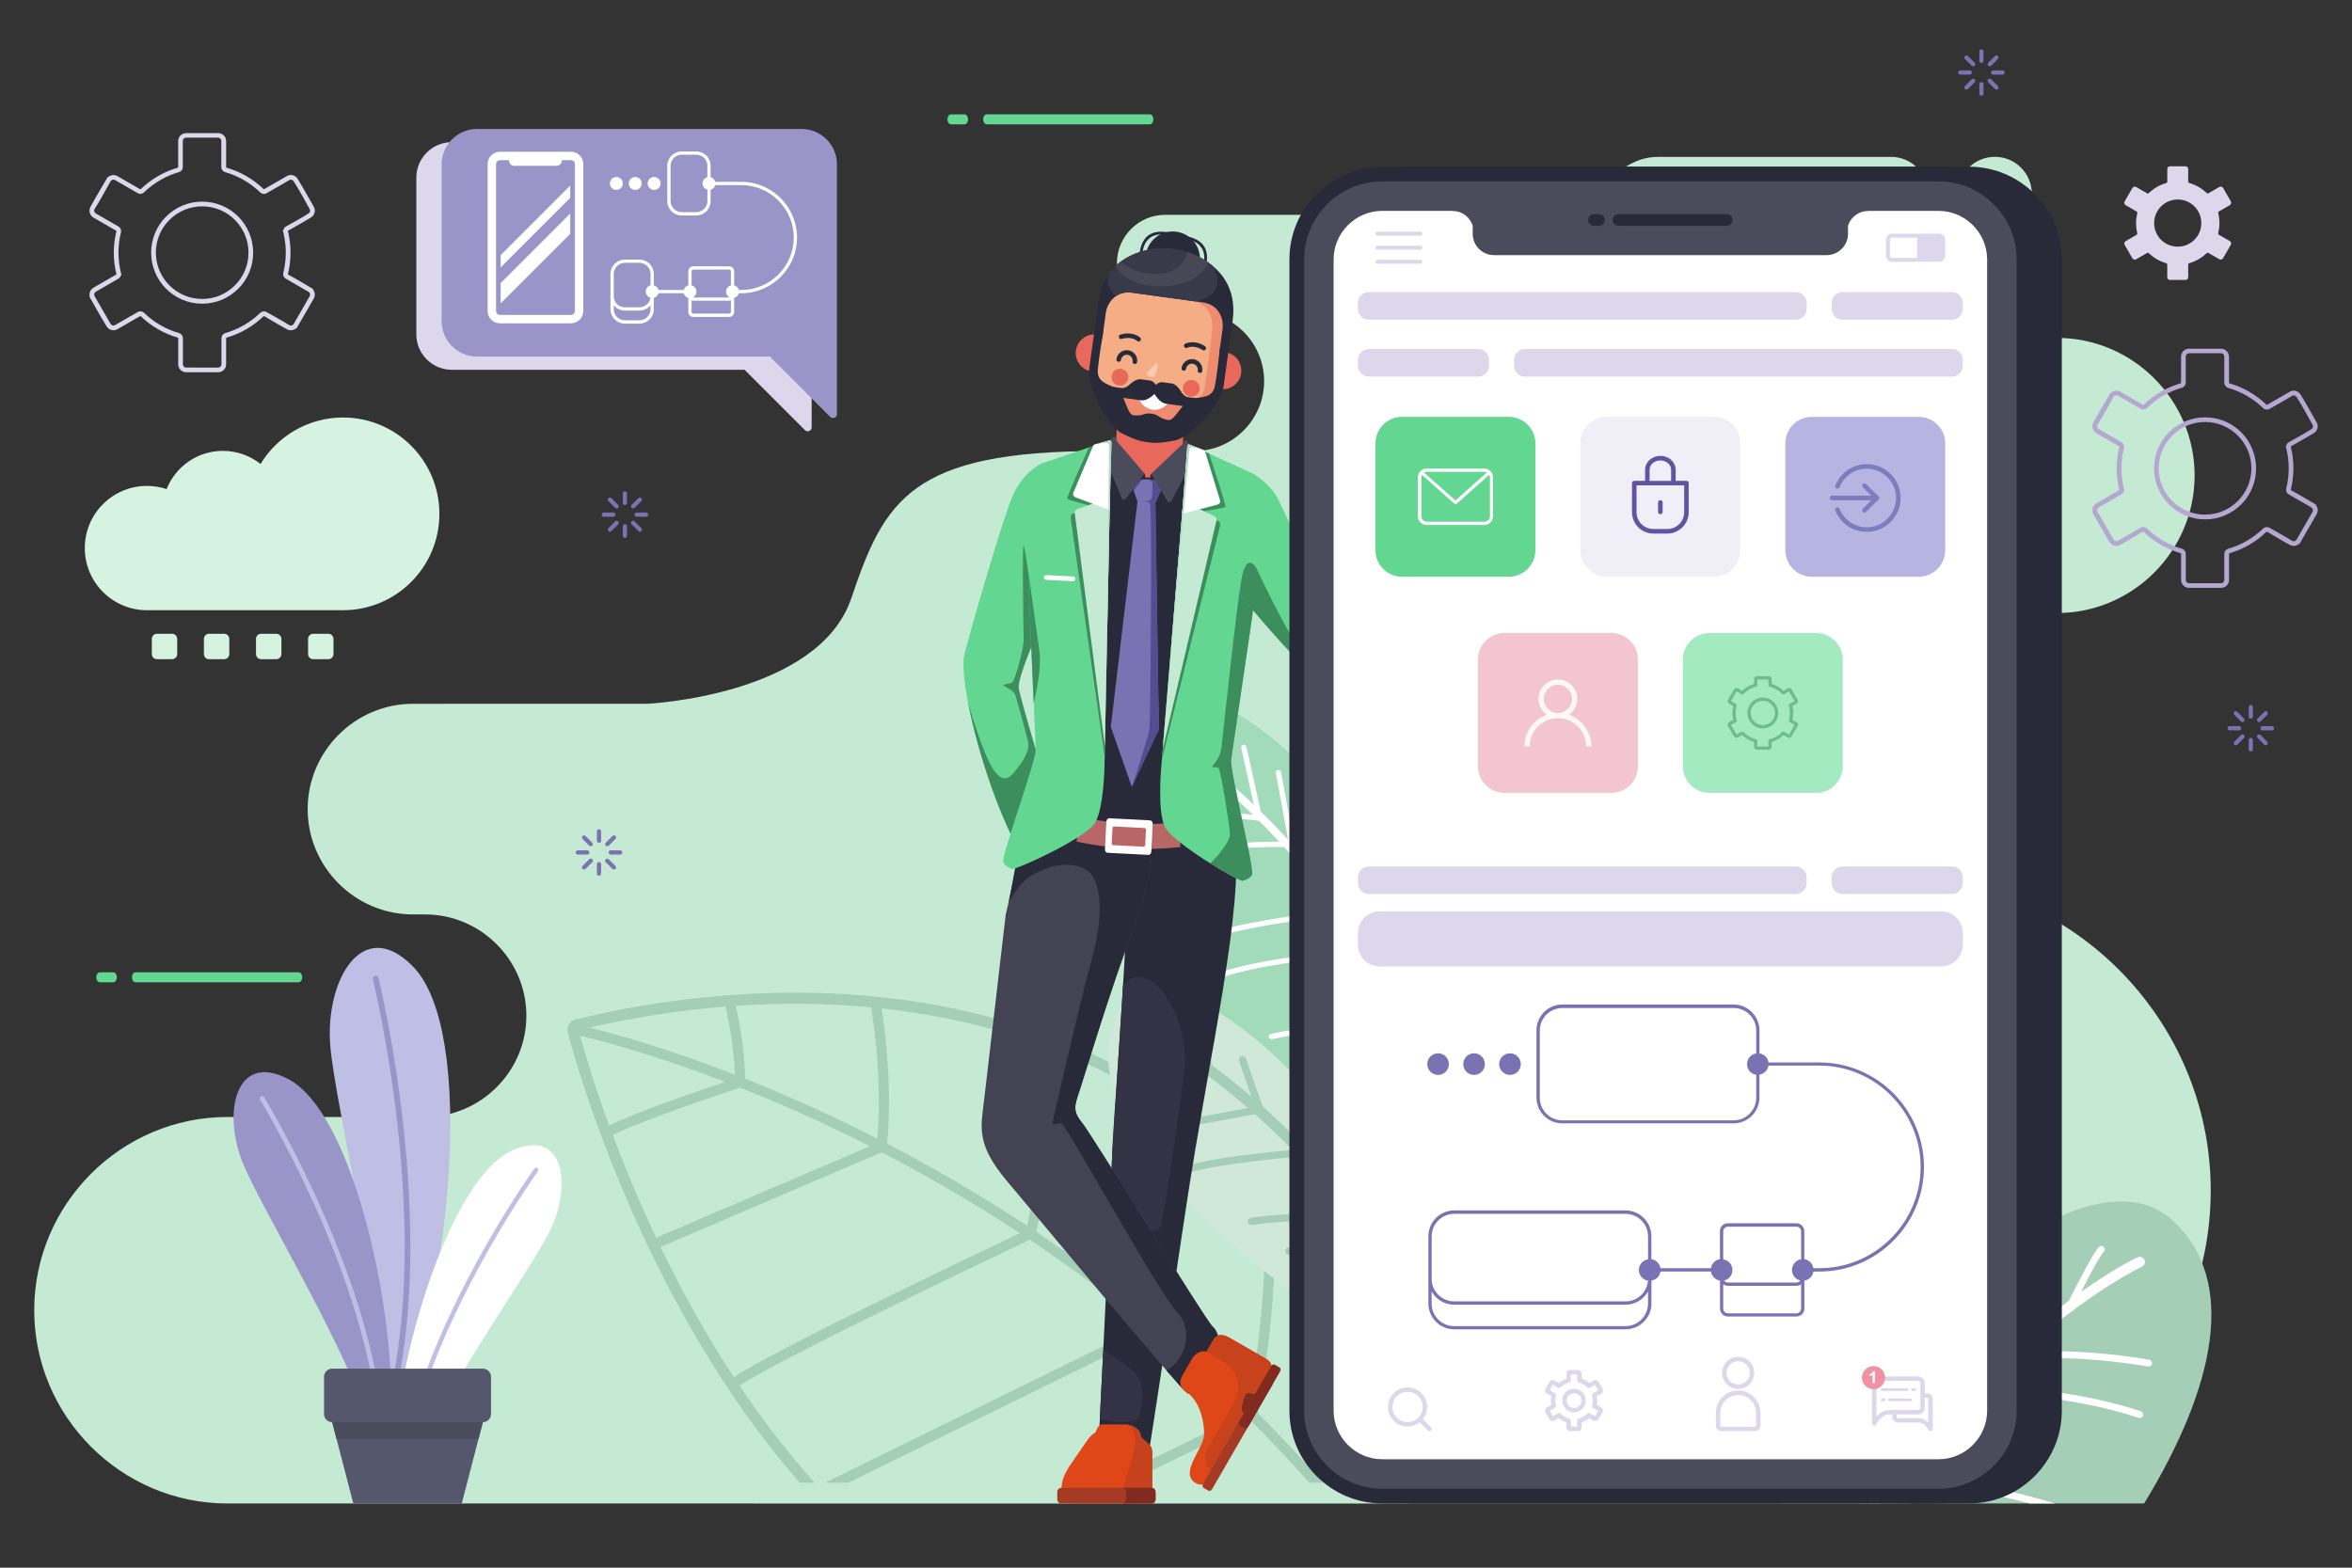 <?xml version="1.0" encoding="utf-8"?>
<!-- Generator: Adobe Illustrator 24.1.2, SVG Export Plug-In . SVG Version: 6.00 Build 0)  -->
<svg version="1.1" xmlns="http://www.w3.org/2000/svg" xmlns:xlink="http://www.w3.org/1999/xlink" x="0px" y="0px"
	 viewBox="0 0 750 500" style="enable-background:new 0 0 750 500;" xml:space="preserve">
<rect x="0" y="0" width="750" height="500" fill="#333333" stroke="none"/>
<style type="text/css">
	.st0{display:none;}
	.st1{display:inline;fill:#FFFFFF;}
	.st2{fill-rule:evenodd;clip-rule:evenodd;fill:#DCD7EB;}
	.st3{fill-rule:evenodd;clip-rule:evenodd;fill:#C5EAD4;}
	.st4{fill-rule:evenodd;clip-rule:evenodd;fill:#A5CEB6;}
	.st5{fill-rule:evenodd;clip-rule:evenodd;fill:#FFFFFF;}
	.st6{fill-rule:evenodd;clip-rule:evenodd;fill:#A2DBBA;}
	.st7{fill-rule:evenodd;clip-rule:evenodd;fill:#CFE8D8;}
	.st8{fill-rule:evenodd;clip-rule:evenodd;fill:#BFBEE5;}
	.st9{fill-rule:evenodd;clip-rule:evenodd;fill:#9995C9;}
	.st10{fill-rule:evenodd;clip-rule:evenodd;fill:#55576D;}
	.st11{fill-rule:evenodd;clip-rule:evenodd;fill:#4B4C5B;}
	.st12{fill-rule:evenodd;clip-rule:evenodd;fill:#D6F2E1;}
	.st13{fill-rule:evenodd;clip-rule:evenodd;fill:#7A72B3;}
	.st14{fill-rule:evenodd;clip-rule:evenodd;fill:#63D691;}
	.st15{fill-rule:evenodd;clip-rule:evenodd;fill:#282A3A;}
	.st16{fill-rule:evenodd;clip-rule:evenodd;fill:#333345;}
	.st17{fill-rule:evenodd;clip-rule:evenodd;fill:#444354;}
	.st18{fill-rule:evenodd;clip-rule:evenodd;fill:#B86766;}
	.st19{fill-rule:evenodd;clip-rule:evenodd;fill:#01051A;}
	.st20{fill-rule:evenodd;clip-rule:evenodd;fill:#534E91;}
	.st21{fill-rule:evenodd;clip-rule:evenodd;fill:#E8685B;}
	.st22{fill-rule:evenodd;clip-rule:evenodd;fill:#3C8E5D;}
	.st23{fill-rule:evenodd;clip-rule:evenodd;fill:#B2DBC2;}
	.st24{fill-rule:evenodd;clip-rule:evenodd;fill:#F4AD85;}
	.st25{fill-rule:evenodd;clip-rule:evenodd;fill:#EF8C70;}
	.st26{fill-rule:evenodd;clip-rule:evenodd;fill:#393A49;}
	.st27{fill-rule:evenodd;clip-rule:evenodd;fill:#474756;}
	.st28{fill-rule:evenodd;clip-rule:evenodd;fill:#802A20;}
	.st29{fill-rule:evenodd;clip-rule:evenodd;fill:#DF4719;}
	.st30{fill-rule:evenodd;clip-rule:evenodd;fill:#C8421C;}
	.st31{fill-rule:evenodd;clip-rule:evenodd;fill:#A53B24;}
	.st32{fill-rule:evenodd;clip-rule:evenodd;fill:#C5421D;}
	.st33{fill-rule:evenodd;clip-rule:evenodd;fill:#F8CAB0;}
	.st34{fill-rule:evenodd;clip-rule:evenodd;fill:#EF92A3;}
	.st35{fill-rule:evenodd;clip-rule:evenodd;fill:#B6B5E2;}
	.st36{fill-rule:evenodd;clip-rule:evenodd;fill:#F0EEF6;}
	.st37{fill-rule:evenodd;clip-rule:evenodd;fill:#F3C4D2;}
	.st38{fill-rule:evenodd;clip-rule:evenodd;fill:#A4EAC1;}
	.st39{fill-rule:evenodd;clip-rule:evenodd;fill:#6FBC8E;}
	.st40{fill:#6354A1;}
	.st41{fill:#FFF8F8;}
	.st42{fill:#7D7DBC;}
	.st43{fill-rule:evenodd;clip-rule:evenodd;fill:#B4A7D0;}
</style>
<g id="BACKGROUND" class="st0">
	<rect class="st1" width="750" height="500"/>
</g>
<g id="OBJECTS">
	<g>
		<path class="st2" d="M144.05,45.35h103.48c6.21,0,11.29,5.08,11.29,11.29v46.57v3.44v29.64c0,0.52-0.3,0.97-0.78,1.16
			c-0.48,0.2-1.01,0.1-1.37-0.27l-19.24-19.24h-93.38c-6.21,0-11.29-5.08-11.29-11.29V56.64C132.76,50.43,137.84,45.35,144.05,45.35
			z"/>
		<path class="st3" d="M135.54,356.25H74.15h-1.6c-33.9,0-61.64,27.74-61.64,61.64l0,0c0,33.9,27.74,61.64,61.64,61.64H252.5h30.99
			h321.66c54.89,0,99.8-44.91,99.8-99.8v0c0-54.89-44.91-99.8-99.8-99.81l0,0c-23.21,0-42.2-18.99-42.2-42.2l0,0
			c0-23.21,18.99-42.2,42.2-42.2h50.79c24.13,0,43.87-19.74,43.87-43.87l0,0c0-24.13-19.74-43.87-43.87-43.87h-64.22
			c-9.39,0-17.08-7.69-17.08-17.08v0c0-9.39,7.69-17.08,17.08-17.08h11.32c6.48,0,11.79-5.3,11.79-11.79l0,0
			c0-6.48-5.31-11.79-11.79-11.79h-42.43c0,0-16.21,0-31.86,0c-15.64,0-17.39,18.48-56.91,18.48c-61.09,0-39.2,0-100.3,0
			c-8.46,0-15.38,6.92-15.38,15.38v0c0,8.46,6.92,15.38,15.38,15.38h9.27c12.26,0,22.29,10.03,22.29,22.29v0
			c0,12.26-10.03,22.29-22.29,22.29h-30.3c-60.03,0-68.51,15.69-79.03,46.89c-10.51,31.2-65.12,33.72-65.12,33.72H131.7
			c-18.47,0-33.59,15.12-33.59,33.59v0c0,18.47,15.11,33.59,33.59,33.59h3.84c17.77,0,32.31,14.54,32.31,32.31l0,0
			C167.85,341.71,153.31,356.25,135.54,356.25L135.54,356.25z M636.12,73.6c-6.51,0-11.79-5.28-11.79-11.79
			c0-6.51,5.28-11.79,11.79-11.79c6.51,0,11.79,5.28,11.79,11.79C647.91,68.33,642.63,73.6,636.12,73.6z"/>
		<g>
			<g>
				<path class="st4" d="M683.72,479.52c22.87-37.55,29.65-70.9,9.45-89.96c-22.44-21.18-74.09,10.9-125.62,89.96H683.72z"/>
				<path class="st5" d="M599.65,479.52c2.2-2.81,4.37-5.52,6.53-8.13c4.51,0.58,21.71,3,41.02,8.13h8.14
					c-20.73-6.15-40.6-9.19-47.49-10.14c8.12-9.72,15.91-18.14,23.2-25.38c5.57,0.19,30.77,1.38,50.89,8.22
					c0.58,0.2,1.2-0.11,1.4-0.69c0.2-0.57-0.11-1.2-0.69-1.4c-18.49-6.29-41.16-7.88-49.44-8.26c3.02-2.95,5.95-5.69,8.78-8.24
					c4.38-0.42,20.75-1.56,42.97,2.21c0.6,0.1,1.17-0.3,1.27-0.9c0.1-0.6-0.3-1.17-0.9-1.27c-18.97-3.22-33.78-2.9-40.63-2.46
					c22.88-20.13,38.2-27.16,38.33-27.21c0.82-0.39,1.17-1.38,0.78-2.2c-0.39-0.82-1.38-1.17-2.2-0.78
					c-0.08,0.04-6.82,3.13-18.01,11.02c2.51-4.91,6.11-11.72,7.22-12.75c0.45-0.41,0.47-1.11,0.06-1.55
					c-0.41-0.45-1.11-0.47-1.55-0.06c-1.71,1.58-7.6,13.18-9.61,17.18c-4.51,3.34-9.6,7.35-15.16,12.16l6.42-23.34
					c0.16-0.59-0.18-1.19-0.77-1.35c-0.59-0.16-1.19,0.18-1.35,0.77l-7.3,26.56c-3.8,3.38-7.8,7.11-11.96,11.21l6.46-27.44
					c0.14-0.59-0.22-1.19-0.81-1.33c-0.59-0.14-1.19,0.22-1.33,0.81l-7.28,30.91c-6.2,6.27-12.74,13.34-19.51,21.34l4.74-28.04
					c0.1-0.6-0.3-1.17-0.9-1.27c-0.6-0.1-1.17,0.3-1.27,0.9l-5.38,31.78c-2.9,3.5-5.83,7.15-8.8,10.98H599.65L599.65,479.52z
					 M595.07,479.52h-2.23l3.69-24.78c0.09-0.6,0.65-1.02,1.26-0.92c0.6,0.09,1.01,0.65,0.92,1.26L595.07,479.52z"/>
			</g>
			<g>
				<path class="st6" d="M481.51,451.51c-6.43-17.33-21.53-47.27-56.1-82.03c-54.68-54.98-90.55-118.57-61.4-143.42
					c28.61-24.39,108.48,56.97,150.51,220.39C501.45,449.55,490.57,451.12,481.51,451.51z"/>
				<path class="st5" d="M497.43,441.59c-1.76-0.54-6.49-1.74-13.16-1.48c-0.47,0.02-0.86-0.34-0.88-0.81
					c-0.02-0.47,0.35-0.86,0.81-0.88c5.84-0.22,10.3,0.64,12.67,1.27c-0.79-2.72-1.59-5.4-2.41-8.05
					c-2.83-0.79-11.96-3.3-15.46-3.98c-0.46-0.09-0.76-0.53-0.67-0.99c0.09-0.46,0.53-0.76,0.99-0.67
					c3.21,0.63,10.96,2.73,14.55,3.72c-1.53-4.95-3.09-9.77-4.68-14.49c-2.77-0.65-11.37-2.57-21.15-3.69
					c-0.46-0.05-0.8-0.47-0.74-0.94c0.05-0.46,0.47-0.8,0.93-0.74c8.86,1.02,16.78,2.69,20.33,3.49c-1.61-4.74-3.25-9.36-4.91-13.86
					c-3.79-0.89-16.16-3.66-30.19-5.28c-0.46-0.05-0.8-0.47-0.74-0.93c0.05-0.47,0.47-0.8,0.94-0.75
					c12.98,1.49,24.53,3.97,29.29,5.06c-2.2-5.9-4.44-11.59-6.7-17.09c-3.91-1.17-20.17-5.74-33.46-4.92
					c-0.47,0.03-0.87-0.32-0.9-0.79c-0.03-0.47,0.32-0.87,0.79-0.9c12.38-0.77,27.23,3.03,32.75,4.61
					c-2.8-6.73-5.65-13.15-8.52-19.29c-5.46-1.06-27.55-4.91-39.51-0.3c-0.44,0.17-0.92-0.05-1.09-0.49
					c-0.17-0.44,0.05-0.92,0.49-1.09c11.6-4.47,32.12-1.31,39.21-0.01c-3.07-6.48-6.16-12.64-9.27-18.49
					c-4.15-0.11-21.61-0.28-39.04,3.57c-0.45,0.1-0.91-0.19-1.01-0.64c-0.1-0.46,0.19-0.91,0.64-1.01
					c16.51-3.64,33.03-3.72,38.51-3.63c-1.85-3.44-3.7-6.78-5.55-10c-3.96-0.18-20.91-0.58-44.71,4.3c-0.46,0.09-0.9-0.2-1-0.66
					c-0.09-0.46,0.2-0.9,0.66-1c22.21-4.56,38.56-4.55,44.05-4.37c-4.41-7.6-8.82-14.62-13.17-21.06
					c-5.16,0.37-31.32,2.41-46.04,7.26c-0.44,0.15-0.92-0.09-1.07-0.54c-0.15-0.44,0.09-0.92,0.54-1.07
					c14.13-4.65,38.53-6.75,45.46-7.27c-2.54-3.72-5.06-7.26-7.55-10.61c-4.43,0.35-24.77,2.18-44.31,7.74
					c-0.45,0.13-0.91-0.13-1.04-0.58c-0.13-0.45,0.13-0.92,0.58-1.04c18.42-5.24,37.52-7.2,43.58-7.72
					c-5.84-7.76-11.49-14.51-16.79-20.34c-4.27-0.07-23.62-0.13-39.3,4.33c-0.45,0.13-0.91-0.13-1.04-0.58
					c-0.13-0.45,0.13-0.91,0.58-1.04c14.41-4.1,31.83-4.44,38.19-4.41c-2.2-2.37-4.34-4.59-6.41-6.65c-3.34-0.49-15.84-2-33,0.03
					c-0.46,0.05-0.88-0.27-0.94-0.74c-0.06-0.46,0.27-0.89,0.74-0.94c14.65-1.74,25.99-0.91,31.21-0.31
					c-16.75-16.31-28.21-22.28-28.3-22.33c-0.62-0.33-0.85-1.1-0.51-1.72c0.33-0.61,1.1-0.85,1.72-0.51
					c0.06,0.03,5.11,2.66,13.37,9.14c-1.74-3.86-4.22-9.22-5.03-10.05c-0.32-0.33-0.32-0.87,0.02-1.19
					c0.33-0.32,0.87-0.32,1.19,0.02c1.25,1.28,5.32,10.39,6.7,13.53c3.33,2.73,7.06,6,11.14,9.9l-4.01-18.13
					c-0.1-0.46,0.19-0.91,0.64-1.01c0.46-0.1,0.91,0.19,1.01,0.64l4.57,20.63c2.78,2.73,5.7,5.75,8.72,9.05l-3.89-21.27
					c-0.09-0.46,0.22-0.9,0.67-0.98c0.46-0.08,0.9,0.22,0.98,0.68l4.38,23.96c4.51,5.04,9.24,10.71,14.12,17.1l-2.55-21.66
					c-0.06-0.46,0.27-0.88,0.74-0.94c0.46-0.06,0.88,0.27,0.94,0.74l2.89,24.55c2.21,2.97,4.45,6.07,6.71,9.32l-1.9-19.42
					c-0.05-0.47,0.29-0.88,0.76-0.93c0.46-0.05,0.88,0.29,0.93,0.76l2.19,22.48c4.16,6.13,8.37,12.77,12.6,19.95l-0.42-18.6
					c-0.01-0.47,0.36-0.85,0.82-0.86c0.47-0.01,0.85,0.36,0.86,0.82l0.49,21.65c1.66,2.89,3.33,5.87,4.99,8.92l0.66-13.95
					c0.02-0.47,0.42-0.83,0.88-0.8c0.47,0.02,0.82,0.42,0.8,0.88l-0.79,16.75c3.07,5.75,6.14,11.81,9.17,18.18L469,339.7
					c0.04-0.47,0.44-0.81,0.91-0.77c0.47,0.04,0.81,0.44,0.77,0.91l-1.46,18.35c2.64,5.64,5.25,11.53,7.83,17.65l1.69-13.56
					c0.06-0.46,0.48-0.79,0.94-0.74c0.46,0.06,0.79,0.48,0.74,0.94l-2.06,16.5c2.23,5.41,4.44,11,6.61,16.79l2.92-11.88
					c0.11-0.45,0.57-0.73,1.02-0.62c0.45,0.11,0.73,0.57,0.62,1.02l-3.52,14.29c1.56,4.22,3.1,8.55,4.61,12.98l3.83-9.79
					c0.17-0.43,0.66-0.65,1.09-0.48c0.43,0.17,0.65,0.66,0.48,1.09l-4.57,11.65c1.39,4.11,2.75,8.3,4.1,12.58l2.85-6.23
					c0.19-0.43,0.7-0.61,1.12-0.42c0.42,0.19,0.61,0.7,0.42,1.12l-3.63,7.95c0.99,3.22,1.98,6.5,2.95,9.82l4.07-4.68
					c0.31-0.35,0.84-0.39,1.19-0.08c0.35,0.31,0.39,0.84,0.08,1.19l-4.78,5.49c0.79,2.72,1.56,5.48,2.33,8.26
					c-0.85,0.15-1.68,0.3-2.51,0.44C498.92,446.83,498.18,444.19,497.43,441.59z"/>
			</g>
			<path class="st4" d="M451.27,472.9c-0.39-1.75-0.78-3.48-1.2-5.19c-6.88-28.54-17.61-52.45-31.25-72.21
				c-14.76-21.39-32.92-37.91-53.28-50.18c-18.86-11.37-39.6-19.08-61.26-23.63c-23.23-4.87-47.54-6.1-71.73-4.3
				c-8.16,0.61-16.35,1.57-24.5,2.85c-8.25,1.3-16.44,2.94-24.51,4.88l0-0.01c-0.91,0.22-1.66,0.79-2.11,1.54
				c-0.46,0.74-0.63,1.66-0.41,2.57l0.07,0.23c0.81,3.14,18.32,70.38,60.78,127.18c4.14,5.54,8.53,10.99,13.16,16.27h4.75
				c-5.34-5.93-10.36-12.09-15.06-18.38c-3.09-4.13-6.04-8.32-8.87-12.53c10.96-7.83,84.27-42.64,92.56-46.57
				c12.17,8.14,24.55,17.21,36.88,27.31L263.08,472.9h7.42l97.53-47.89c9.62,7.99,19.2,16.62,28.63,25.92
				c-6.86,3.52-25.28,12.52-44.75,21.97h7.46c18.09-8.8,34.27-16.72,39.72-19.56c6.21,6.22,12.35,12.73,18.39,19.56h4.35
				c-6.78-7.76-13.69-15.12-20.69-22.12c1.07-5.9,7.12-41.04,4.97-66.16c3.41,4.08,6.68,8.37,9.79,12.88
				c3.8,5.51,7.37,11.34,10.69,17.52c-0.56,0.29-0.92,0.9-0.87,1.57c1.85,23.41-0.01,45.75-1.19,56.31h3.28
				c1.13-10.26,2.82-30.79,1.43-52.78c5.62,11.24,10.45,23.55,14.36,37c-0.71,0.2-1.22,0.86-1.19,1.63c0,0.04,0.24,6.22,0.19,14.15
				h3.26c0.02-2.82,0-5.43-0.03-7.61c0.27,1.07,0.54,2.16,0.8,3.24c0.35,1.44,0.69,2.9,1.01,4.37H451.27L451.27,472.9z
				 M184.98,330.38c4.19,0.96,21.46,5.16,46.24,14.67c-8.67,2.91-28.32,9.66-36.96,13.91C189.09,344.89,186.1,334.48,184.98,330.38
				L184.98,330.38z M195.4,362.03l0.04-0.02c9.97-4.98,36.59-13.8,40.56-15.11c12.35,4.89,26.35,11.04,41.39,18.67l-68.13,29.18
				C203.61,382.85,199.02,371.68,195.4,362.03L195.4,362.03z M210.65,397.71l70.5-30.19c14.01,7.26,28.86,15.8,44.06,25.79
				c-13.89,6.59-80.28,38.25-91.18,45.96C224.86,425.28,217.1,411.08,210.65,397.71L210.65,397.71z M403.2,381.24
				c-0.4,0.34-0.62,0.86-0.56,1.42c2.49,22.65-2.59,55.28-4.32,65.33c-9.3-9.13-18.74-17.61-28.21-25.48
				c9.95-32.92,8.41-58.31,7.81-64.59C386.96,364.67,395.43,372.42,403.2,381.24L403.2,381.24z M374.82,355.64
				c-0.24,0.33-0.36,0.74-0.3,1.18c0.01,0.08,3.67,26.76-7.14,63.43c-12.37-10.13-24.79-19.23-37-27.41
				c4.34-15.63,5.2-53.09,5.3-58.21c9.71,3.77,19.09,8.33,28.04,13.72C367.5,350.63,371.21,353.06,374.82,355.64L374.82,355.64z
				 M332.54,333.44c-0.07,0.17-0.1,0.36-0.11,0.55c0,0.12-0.63,39.98-4.93,56.94c-15.39-10.14-30.43-18.81-44.62-26.17
				c1.92-19.5-1.22-39.87-1.76-43.14c7.56,0.82,15.05,2,22.43,3.54C313.46,327.23,323.15,329.98,332.54,333.44L332.54,333.44z
				 M277.82,321.28c-0.01,0.14-0.01,0.29,0.02,0.43c0.01,0.06,3.7,21.04,1.92,41.44c-15.31-7.81-29.58-14.1-42.16-19.1
				c-0.12-10.65-2.55-21.41-2.99-23.26C249.08,319.81,263.57,319.93,277.82,321.28L277.82,321.28z M231.34,321.04
				c0.01,0.08,0.02,0.17,0.04,0.25c0.01,0.03,2.62,10.62,2.94,21.47c-22.83-8.88-39.65-13.38-46.39-15.03
				c6.82-1.56,13.72-2.89,20.66-3.99C216.1,322.55,223.7,321.65,231.34,321.04z"/>
			<g>
				<path class="st7" d="M459.35,460.3c-6.77-11.45-20.09-28.96-44.8-46.41c-41.95-29.61-72.84-68.83-57.12-92
					c15.14-22.32,74.59,19.68,121.33,125.19l-19.33,13.16L459.35,460.3z"/>
				<path class="st4" d="M367.75,331.83c-0.85-0.45-1.19-1.5-0.74-2.35c0.45-0.85,1.5-1.19,2.35-0.74
					c0.06,0.03,5.11,2.59,13.12,8.17l-4.83-8.76c-0.31-0.56-0.1-1.27,0.46-1.58c0.56-0.31,1.27-0.1,1.58,0.46l7.18,13.02
					c3.67,2.71,7.79,5.94,12.2,9.72l-3.96-11.37c-0.21-0.61,0.11-1.27,0.71-1.48c0.61-0.21,1.27,0.11,1.48,0.71l5.31,15.24
					c4.53,4.04,9.32,8.63,14.25,13.81l-3.07-10c-0.19-0.61,0.15-1.26,0.77-1.45c0.61-0.19,1.26,0.15,1.45,0.77l4.49,14.6
					c5.07,5.57,10.24,11.74,15.36,18.58l-1.88-9.86c-0.12-0.63,0.29-1.24,0.92-1.36c0.63-0.12,1.24,0.29,1.36,0.92l2.79,14.65
					c4.72,6.57,9.37,13.7,13.86,21.42l0.2-5.95c0.02-0.64,0.56-1.14,1.2-1.12c0.64,0.02,1.14,0.56,1.12,1.2l-0.33,9.71
					c3.34,5.97,6.58,12.27,9.65,18.93l0.44-5.93c0.05-0.64,0.61-1.12,1.25-1.07c0.64,0.05,1.12,0.61,1.07,1.25l-0.75,10.2
					c1.46,3.31,2.88,6.71,4.26,10.19l-2.96,2.01c-1.37-3.49-2.78-6.9-4.24-10.22c-2.64-1.14-9.04-3.76-12.31-3.72
					c-0.64,0.01-1.17-0.51-1.18-1.15c-0.01-0.64,0.51-1.17,1.15-1.18c2.89-0.03,7.68,1.66,10.96,2.97
					c-1.17-2.59-2.36-5.12-3.58-7.61c-2.73-0.87-9.51-2.81-14.81-2.59c-0.64,0.03-1.18-0.47-1.21-1.11
					c-0.03-0.64,0.47-1.18,1.11-1.21c4.55-0.19,10.04,1.09,13.5,2.07c-2.55-5.06-5.19-9.89-7.88-14.51
					c-4.17-0.34-17.45-1.28-23.52,0.04c-0.63,0.14-1.25-0.26-1.38-0.88c-0.14-0.63,0.26-1.25,0.88-1.38
					c5.7-1.25,17.18-0.61,22.58-0.21c-2.93-4.89-5.91-9.53-8.94-13.92c-4.12-0.44-17.64-1.63-28.02,0.44
					c-0.63,0.12-1.24-0.28-1.36-0.91c-0.12-0.63,0.28-1.24,0.91-1.36c9.34-1.86,21.12-1.16,26.74-0.66
					c-1.51-2.15-3.04-4.23-4.56-6.26c-4.16-0.7-18.38-2.68-33.71-0.3c-0.63,0.1-1.23-0.33-1.33-0.97c-0.1-0.63,0.33-1.23,0.97-1.33
					c13.42-2.08,26.03-0.89,32.05-0.06c-5.6-7.24-11.21-13.7-16.67-19.43c-5.2,0.42-25.42,2.21-35.37,5.15
					c-0.61,0.18-1.26-0.17-1.44-0.78c-0.18-0.61,0.17-1.26,0.78-1.44c9.21-2.72,26.8-4.46,33.95-5.08
					c-4.12-4.22-8.13-8.01-11.94-11.41c-4.94,0.89-23.19,4.22-27.57,5.29c-0.62,0.15-1.25-0.23-1.4-0.85
					c-0.15-0.62,0.23-1.25,0.85-1.41c4.02-0.98,19.31-3.79,25.9-4.99c-5.03-4.36-9.69-8.01-13.76-10.99
					c-4.61,1.14-15.71,3.9-18.42,4.78c-0.61,0.2-1.27-0.14-1.46-0.75c-0.2-0.61,0.14-1.27,0.75-1.46
					c2.42-0.78,11.38-3.03,16.66-4.35C373.22,334.61,367.81,331.86,367.75,331.83z"/>
			</g>
		</g>
		<g>
			<g>
				<g>
					<path class="st8" d="M131.64,308.2c-16.05-16.35-27.99,4.42-26.33,25.26c1.58,19.76,18.61,87.56,15.46,116.08h6.52
						C143.24,412.97,152.19,329.13,131.64,308.2z"/>
					<path class="st9" d="M124.89,449.54c15.53-57.65-4.13-137.34-4.2-137.61c-0.12-0.49-0.62-0.8-1.11-0.68
						c-0.49,0.12-0.8,0.62-0.68,1.11c0.07,0.27,19.75,80.05,4.1,137.17H124.89z"/>
				</g>
				<g>
					<path class="st9" d="M92.03,344.22c-16.92-8.96-21.18,10.59-14.59,26.77c5.47,13.41,29.61,53.07,38.74,78.55h8.6
						C125.52,414.33,112,354.8,92.03,344.22z"/>
					<path class="st8" d="M121.64,449.54c-5.6-47.63-37.27-99.39-37.38-99.58c-0.22-0.36-0.7-0.48-1.06-0.26
						c-0.36,0.22-0.48,0.69-0.26,1.06c0.11,0.19,31.58,51.62,37.17,98.78H121.64z"/>
				</g>
				<g>
					<path class="st5" d="M163.53,366.83c16.4-7.16,19,11.36,11.71,25.97c-4.93,9.89-22.69,35.21-34.65,56.74h-13.65
						C131.61,416.96,146.58,374.23,163.53,366.83z"/>
					<path class="st8" d="M131.82,449.54c11.64-39.47,38.45-76.67,38.56-76.82c0.23-0.32,0.68-0.4,1-0.17c0.32,0.23,0.4,0.68,0.17,1
						c-0.11,0.15-26.63,36.96-38.25,75.98H131.82z"/>
				</g>
			</g>
			<g>
				<path class="st10" d="M105.93,436.51h48.04c1.44,0,2.61,1.17,2.61,2.61v11.86c0,1.44-1.17,2.61-2.61,2.61h-48.04
					c-1.44,0-2.61-1.18-2.61-2.61v-11.86C103.32,437.68,104.49,436.51,105.93,436.51z"/>
				<polygon class="st10" points="114.17,446.16 145.73,446.16 153.97,453.59 147.24,479.52 129.95,479.52 112.66,479.52 
					105.93,453.59 				"/>
				<polygon class="st11" points="153.97,453.59 152.59,458.92 107.32,458.92 105.93,453.59 				"/>
			</g>
		</g>
		<path class="st2" d="M703.66,80.71L703.66,80.71L703.66,80.71z M699.75,65.83c-1.36-1.36-3.24-2.2-5.32-2.2s-3.96,0.84-5.32,2.2
			c-1.36,1.36-2.2,3.24-2.2,5.32c0,2.08,0.84,3.96,2.2,5.32c1.36,1.36,3.24,2.2,5.32,2.2s3.96-0.84,5.32-2.2
			c1.36-1.36,2.2-3.24,2.2-5.32C701.95,69.07,701.11,67.19,699.75,65.83L699.75,65.83z M698.13,58.37c1.04,0.3,2.03,0.72,2.95,1.26
			c0.94,0.54,1.81,1.2,2.59,1.95c0.15,0.15,0.38,0.17,0.55,0.07l3.49-2.02l0.02-0.01c0.2-0.11,0.43-0.13,0.64-0.07
			c0.21,0.06,0.41,0.2,0.53,0.4l0.01,0.02l2.46,4.26c0.12,0.21,0.14,0.44,0.08,0.66c-0.06,0.21-0.2,0.41-0.4,0.53l-0.02,0.02
			l-3.47,2c-0.18,0.1-0.26,0.32-0.22,0.51h0c0.13,0.52,0.23,1.05,0.29,1.59c0.06,0.53,0.1,1.07,0.1,1.62c0,0.55-0.03,1.09-0.1,1.62
			c-0.07,0.54-0.16,1.07-0.29,1.59c-0.05,0.21,0.05,0.43,0.24,0.52l3.46,2v0c0.21,0.12,0.35,0.31,0.4,0.53
			c0.06,0.22,0.03,0.45-0.08,0.66l-2.47,4.28h0c-0.12,0.21-0.31,0.34-0.53,0.4c-0.21,0.06-0.45,0.03-0.66-0.08l-0.02-0.01l-3.47-2
			c-0.18-0.1-0.41-0.07-0.55,0.07c-0.78,0.75-1.65,1.4-2.59,1.95c-0.92,0.53-1.92,0.96-2.97,1.26c-0.2,0.06-0.34,0.24-0.34,0.45
			v4.03c0,0.24-0.1,0.45-0.25,0.61c-0.16,0.16-0.37,0.25-0.61,0.25h-4.95c-0.24,0-0.45-0.1-0.61-0.25
			c-0.16-0.16-0.25-0.37-0.25-0.61v-4.03c0-0.22-0.15-0.4-0.35-0.45c-1.04-0.3-2.03-0.72-2.95-1.25c-0.94-0.54-1.81-1.2-2.58-1.95
			c-0.16-0.15-0.4-0.17-0.57-0.05l-3.47,2c-0.2,0.12-0.44,0.14-0.66,0.08c-0.21-0.06-0.41-0.2-0.53-0.4l-0.02-0.02l-2.46-4.26l0,0
			c-0.12-0.21-0.14-0.44-0.08-0.66c0.06-0.22,0.2-0.41,0.4-0.53l3.49-2.02c0.18-0.1,0.26-0.32,0.22-0.51l0,0
			c-0.13-0.52-0.22-1.05-0.29-1.59c-0.06-0.53-0.1-1.07-0.1-1.62c0-0.55,0.03-1.09,0.1-1.62c0.07-0.54,0.17-1.07,0.29-1.59
			c0.05-0.21-0.05-0.43-0.24-0.52l-3.47-2c-0.2-0.12-0.34-0.31-0.4-0.53c-0.06-0.22-0.03-0.45,0.08-0.66l0.01-0.03l2.46-4.26l0,0
			c0.12-0.21,0.31-0.34,0.53-0.4c0.21-0.06,0.45-0.03,0.66,0.08l0,0l3.49,2.02c0.19,0.11,0.42,0.07,0.56-0.08
			c0.77-0.74,1.64-1.4,2.58-1.94c0.92-0.53,1.92-0.96,2.97-1.26c0.2-0.06,0.34-0.24,0.34-0.44V53.9c0-0.24,0.1-0.45,0.25-0.61
			c0.16-0.16,0.37-0.25,0.61-0.25h4.95c0.24,0,0.45,0.1,0.61,0.25c0.16,0.16,0.25,0.37,0.25,0.61v4.03
			C697.77,58.14,697.93,58.33,698.13,58.37z"/>
		<g>
			<path class="st12" d="M109.38,133.16c16.97,0,30.73,13.76,30.73,30.73c0,16.97-13.76,30.73-30.73,30.73H46.86
				c-10.95,0-19.82-8.87-19.82-19.82c0-10.95,8.87-19.82,19.82-19.82c2.19,0,4.3,0.36,6.27,1.01c2.83-7.14,9.79-12.19,17.94-12.19
				c4.54,0,8.71,1.57,12.01,4.19C88.46,139.11,98.23,133.16,109.38,133.16z"/>
			<path class="st12" d="M50.03,202.14h4.86c0.89,0,1.62,0.73,1.62,1.62v4.86c0,0.89-0.73,1.62-1.62,1.62h-4.86
				c-0.89,0-1.62-0.73-1.62-1.62v-4.86C48.41,202.86,49.14,202.14,50.03,202.14z"/>
			<path class="st12" d="M66.64,202.14h4.86c0.89,0,1.62,0.73,1.62,1.62v4.86c0,0.89-0.73,1.62-1.62,1.62h-4.86
				c-0.89,0-1.62-0.73-1.62-1.62v-4.86C65.02,202.86,65.75,202.14,66.64,202.14z"/>
			<path class="st12" d="M83.25,202.14h4.86c0.89,0,1.62,0.73,1.62,1.62v4.86c0,0.89-0.73,1.62-1.62,1.62h-4.86
				c-0.89,0-1.62-0.73-1.62-1.62v-4.86C81.63,202.86,82.36,202.14,83.25,202.14z"/>
			<path class="st12" d="M99.86,202.14h4.86c0.89,0,1.62,0.73,1.62,1.62v4.86c0,0.89-0.73,1.62-1.62,1.62h-4.86
				c-0.89,0-1.62-0.73-1.62-1.62v-4.86C98.24,202.86,98.97,202.14,99.86,202.14z"/>
		</g>
		<path class="st13" d="M631.16,16.38c0-0.37,0.3-0.67,0.67-0.67c0.37,0,0.67,0.3,0.67,0.67v3.02c0,0.37-0.3,0.67-0.67,0.67
			c-0.37,0-0.67-0.3-0.67-0.67V16.38L631.16,16.38z M626.59,18.83c-0.26-0.26-0.26-0.69,0-0.95c0.26-0.26,0.69-0.26,0.95,0
			l2.13,2.13c0.26,0.26,0.26,0.69,0,0.95c-0.26,0.26-0.69,0.26-0.95,0L626.59,18.83L626.59,18.83z M625.09,23.8
			c-0.37,0-0.67-0.3-0.67-0.67c0-0.37,0.3-0.67,0.67-0.67h3.02c0.37,0,0.67,0.3,0.67,0.67c0,0.37-0.3,0.67-0.67,0.67H625.09
			L625.09,23.8z M627.54,28.38c-0.26,0.26-0.69,0.26-0.95,0c-0.26-0.26-0.26-0.69,0-0.95l2.14-2.14c0.26-0.26,0.69-0.26,0.95,0
			c0.26,0.26,0.26,0.69,0,0.95L627.54,28.38L627.54,28.38z M632.51,29.88c0,0.37-0.3,0.67-0.67,0.67c-0.37,0-0.67-0.3-0.67-0.67
			v-3.02c0-0.37,0.3-0.67,0.67-0.67c0.37,0,0.67,0.3,0.67,0.67V29.88L632.51,29.88z M637.08,27.43c0.26,0.26,0.26,0.69,0,0.95
			c-0.26,0.26-0.69,0.26-0.95,0L634,26.24c-0.26-0.26-0.26-0.69,0-0.95c0.26-0.26,0.69-0.26,0.95,0L637.08,27.43L637.08,27.43z
			 M638.58,22.46c0.37,0,0.67,0.3,0.67,0.67c0,0.37-0.3,0.67-0.67,0.67h-3.02c-0.37,0-0.67-0.3-0.67-0.67c0-0.37,0.3-0.67,0.67-0.67
			H638.58L638.58,22.46z M636.13,17.88c0.26-0.26,0.69-0.26,0.95,0c0.26,0.26,0.26,0.69,0,0.95l-2.14,2.13
			c-0.26,0.26-0.69,0.26-0.95,0c-0.26-0.26-0.26-0.69,0-0.95L636.13,17.88z"/>
		<path class="st14" d="M314.63,39.65c-0.61,0-1.11-0.71-1.11-1.59c0-0.88,0.5-1.59,1.11-1.59h52.05c0.61,0,1.11,0.71,1.11,1.59
			c0,0.88-0.5,1.59-1.11,1.59H314.63L314.63,39.65z M307.58,36.48c0.61,0,1.11,0.71,1.11,1.59c0,0.88-0.5,1.59-1.11,1.59h-4.34
			c-0.61,0-1.11-0.71-1.11-1.59c0-0.88,0.5-1.59,1.11-1.59H307.58z"/>
		<path class="st13" d="M717.06,225.52c0-0.37,0.3-0.67,0.67-0.67c0.37,0,0.67,0.3,0.67,0.67v3.02c0,0.37-0.3,0.67-0.67,0.67
			c-0.37,0-0.67-0.3-0.67-0.67V225.52L717.06,225.52z M712.48,227.97c-0.26-0.26-0.26-0.69,0-0.95c0.26-0.26,0.69-0.26,0.95,0
			l2.13,2.14c0.26,0.26,0.26,0.69,0,0.95c-0.26,0.26-0.69,0.26-0.95,0L712.48,227.97L712.48,227.97z M710.98,232.94
			c-0.37,0-0.67-0.3-0.67-0.67c0-0.37,0.3-0.67,0.67-0.67H714c0.37,0,0.67,0.3,0.67,0.67c0,0.37-0.3,0.67-0.67,0.67H710.98
			L710.98,232.94z M713.43,237.51c-0.26,0.26-0.69,0.26-0.95,0c-0.26-0.26-0.26-0.69,0-0.95l2.13-2.14c0.26-0.26,0.69-0.26,0.95,0
			c0.26,0.26,0.26,0.69,0,0.95L713.43,237.51L713.43,237.51z M718.4,239.02c0,0.37-0.3,0.67-0.67,0.67c-0.37,0-0.67-0.3-0.67-0.67
			V236c0-0.37,0.3-0.67,0.67-0.67c0.37,0,0.67,0.3,0.67,0.67V239.02L718.4,239.02z M722.98,236.56c0.26,0.26,0.26,0.69,0,0.95
			c-0.26,0.26-0.69,0.26-0.95,0l-2.13-2.14c-0.26-0.26-0.26-0.69,0-0.95c0.26-0.26,0.69-0.26,0.95,0L722.98,236.56L722.98,236.56z
			 M724.48,231.6c0.37,0,0.67,0.3,0.67,0.67c0,0.37-0.3,0.67-0.67,0.67h-3.02c-0.37,0-0.67-0.3-0.67-0.67c0-0.37,0.3-0.67,0.67-0.67
			H724.48L724.48,231.6z M722.03,227.02c0.26-0.26,0.69-0.26,0.95,0c0.26,0.26,0.26,0.69,0,0.95l-2.14,2.14
			c-0.26,0.26-0.69,0.26-0.95,0c-0.26-0.26-0.26-0.69,0-0.95L722.03,227.02z"/>
		<path class="st13" d="M190.34,265.13c0-0.37,0.3-0.67,0.67-0.67c0.37,0,0.67,0.3,0.67,0.67v3.02c0,0.37-0.3,0.67-0.67,0.67
			c-0.37,0-0.67-0.3-0.67-0.67V265.13L190.34,265.13z M185.76,267.58c-0.26-0.26-0.26-0.69,0-0.95c0.26-0.26,0.69-0.26,0.95,0
			l2.13,2.13c0.26,0.26,0.26,0.69,0,0.95c-0.26,0.26-0.69,0.26-0.95,0L185.76,267.58L185.76,267.58z M184.26,272.55
			c-0.37,0-0.67-0.3-0.67-0.67c0-0.37,0.3-0.67,0.67-0.67h3.02c0.37,0,0.67,0.3,0.67,0.67c0,0.37-0.3,0.67-0.67,0.67H184.26
			L184.26,272.55z M186.71,277.13c-0.26,0.26-0.69,0.26-0.95,0c-0.26-0.26-0.26-0.69,0-0.95l2.14-2.14c0.26-0.26,0.69-0.26,0.95,0
			c0.26,0.26,0.26,0.69,0,0.95L186.71,277.13L186.71,277.13z M191.68,278.63c0,0.37-0.3,0.67-0.67,0.67c-0.37,0-0.67-0.3-0.67-0.67
			v-3.02c0-0.37,0.3-0.67,0.67-0.67c0.37,0,0.67,0.3,0.67,0.67V278.63L191.68,278.63z M196.25,276.18c0.26,0.26,0.26,0.69,0,0.95
			c-0.26,0.26-0.69,0.26-0.95,0l-2.14-2.13c-0.26-0.26-0.26-0.69,0-0.95c0.26-0.26,0.69-0.26,0.95,0L196.25,276.18L196.25,276.18z
			 M197.76,271.21c0.37,0,0.67,0.3,0.67,0.67c0,0.37-0.3,0.67-0.67,0.67h-3.02c-0.37,0-0.67-0.3-0.67-0.67
			c0-0.37,0.3-0.67,0.67-0.67H197.76L197.76,271.21z M195.3,266.63c0.26-0.26,0.69-0.26,0.95,0c0.26,0.26,0.26,0.69,0,0.95
			l-2.13,2.13c-0.26,0.26-0.69,0.26-0.95,0c-0.26-0.26-0.26-0.69,0-0.95L195.3,266.63z"/>
		<path class="st14" d="M43.2,313.29c-0.61,0-1.11-0.71-1.11-1.59c0-0.88,0.5-1.59,1.11-1.59h52.05c0.61,0,1.11,0.71,1.11,1.59
			c0,0.88-0.5,1.59-1.11,1.59H43.2L43.2,313.29z M36.15,310.11c0.61,0,1.11,0.71,1.11,1.59c0,0.88-0.5,1.59-1.11,1.59h-4.33
			c-0.61,0-1.11-0.71-1.11-1.59c0-0.88,0.5-1.59,1.11-1.59H36.15z"/>
		<g>
			<path class="st9" d="M152.12,41.13H255.6c6.21,0,11.29,5.08,11.29,11.29v46.57v3.44v29.64c0,0.52-0.3,0.97-0.78,1.16
				c-0.48,0.2-1,0.1-1.37-0.27l-19.24-19.24h-93.38c-6.21,0-11.29-5.08-11.29-11.29V52.42C140.83,46.21,145.91,41.13,152.12,41.13z"
				/>
			<path class="st5" d="M226.6,52.87v3.64c0.36,0.09,0.68,0.28,0.94,0.54c0.26,0.25,0.44,0.58,0.54,0.94h8.31
				c4.89,0,9.33,2,12.55,5.22c3.22,3.22,5.22,7.66,5.22,12.55c0,4.89-2,9.33-5.22,12.55c-3.22,3.22-7.66,5.22-12.55,5.22h-0.8
				c-0.09,0.36-0.28,0.68-0.54,0.94l0,0c-0.25,0.25-0.58,0.44-0.94,0.54v4.49c0,0.43-0.18,0.83-0.46,1.12
				c-0.29,0.29-0.68,0.46-1.12,0.46h-11.46c-0.43,0-0.83-0.18-1.12-0.46c-0.29-0.29-0.46-0.68-0.46-1.12v-4.49
				c-0.36-0.09-0.68-0.28-0.93-0.54l0,0c-0.25-0.25-0.44-0.58-0.54-0.94h-8.05c-0.09,0.36-0.28,0.68-0.54,0.94l0,0
				c-0.25,0.25-0.58,0.44-0.94,0.54v3.64c0,1.26-0.51,2.4-1.34,3.23c-0.83,0.83-1.97,1.34-3.23,1.34h-4.68
				c-1.26,0-2.4-0.51-3.23-1.34c-0.83-0.83-1.34-1.97-1.34-3.23v-4.14v-7.13c0-1.26,0.51-2.4,1.34-3.23
				c0.83-0.83,1.97-1.34,3.23-1.34h4.68c1.26,0,2.4,0.51,3.23,1.34c0.83,0.83,1.34,1.97,1.34,3.23V91c0.36,0.09,0.68,0.28,0.94,0.54
				c0.25,0.26,0.44,0.58,0.54,0.94h8.05c0.09-0.36,0.28-0.68,0.54-0.94l0.03-0.03c0.25-0.24,0.56-0.42,0.9-0.51v-4.48
				c0-0.44,0.18-0.83,0.46-1.11c0.29-0.29,0.68-0.46,1.12-0.46h11.46c0.43,0,0.83,0.18,1.12,0.46c0.29,0.28,0.46,0.68,0.46,1.11V91
				c0.36,0.09,0.68,0.28,0.94,0.54c0.25,0.26,0.44,0.58,0.54,0.94h0.8c4.6,0,8.78-1.88,11.81-4.91c3.03-3.03,4.91-7.21,4.91-11.81
				c0-4.6-1.88-8.78-4.91-11.81c-3.03-3.03-7.21-4.91-11.81-4.91h-8.31c-0.09,0.36-0.28,0.68-0.54,0.94
				c-0.25,0.26-0.58,0.45-0.94,0.54v3.64c0,1.26-0.51,2.4-1.34,3.23c-0.83,0.83-1.97,1.34-3.23,1.34h-4.68
				c-1.26,0-2.4-0.51-3.22-1.34c-0.83-0.83-1.34-1.97-1.34-3.23V52.87c0-1.26,0.51-2.4,1.34-3.23c0.83-0.83,1.97-1.34,3.22-1.34
				h4.68c1.26,0,2.4,0.51,3.23,1.34C226.08,50.47,226.6,51.62,226.6,52.87L226.6,52.87z M207.45,97.38
				c-0.09,0.12-0.19,0.23-0.3,0.33c-0.83,0.83-1.97,1.34-3.23,1.34h-4.68c-1.26,0-2.4-0.51-3.23-1.34c-0.11-0.11-0.21-0.22-0.3-0.33
				v1.25c0,0.97,0.4,1.85,1.04,2.49c0.64,0.64,1.52,1.03,2.49,1.03h4.68c0.97,0,1.85-0.4,2.49-1.03c0.64-0.64,1.04-1.52,1.04-2.49
				V97.38L207.45,97.38z M195.71,94.49c0,0.97,0.4,1.85,1.04,2.49c0.64,0.64,1.52,1.04,2.49,1.04h4.68c0.97,0,1.85-0.4,2.49-1.04
				c0.53-0.53,0.89-1.22,1-2c-0.35-0.1-0.66-0.28-0.9-0.53l-0.03-0.03c-0.36-0.37-0.57-0.87-0.57-1.42c0-0.57,0.23-1.08,0.6-1.46
				c0.26-0.25,0.58-0.44,0.94-0.54v-3.64c0-0.97-0.4-1.85-1.04-2.49c-0.64-0.64-1.52-1.04-2.49-1.04h-4.68
				c-0.97,0-1.85,0.4-2.49,1.04c-0.64,0.64-1.04,1.52-1.04,2.49V94.49L195.71,94.49z M222.07,93c0,0.57-0.23,1.08-0.6,1.46v0
				c-0.16,0.16-0.34,0.29-0.54,0.39c0.05,0.01,0.09,0.02,0.14,0.02h11.46c0.05,0,0.1-0.01,0.14-0.02c-0.2-0.1-0.38-0.23-0.54-0.39
				l-0.03-0.03c-0.36-0.37-0.57-0.87-0.57-1.42c0-0.57,0.23-1.08,0.6-1.46c0.26-0.25,0.58-0.44,0.94-0.54v-4.48
				c0-0.15-0.06-0.28-0.16-0.38c-0.1-0.1-0.23-0.16-0.38-0.16h-11.46c-0.15,0-0.28,0.06-0.38,0.16c-0.1,0.1-0.16,0.23-0.16,0.38V91
				c0.36,0.09,0.68,0.28,0.94,0.54C221.84,91.91,222.07,92.43,222.07,93L222.07,93z M198.6,58.51c0-0.57-0.23-1.08-0.6-1.46h0
				c-0.37-0.37-0.89-0.6-1.46-0.6c-0.57,0-1.08,0.23-1.46,0.6c-0.37,0.37-0.6,0.89-0.6,1.46c0,0.57,0.23,1.08,0.6,1.46
				c0.37,0.37,0.89,0.6,1.46,0.6c0.55,0,1.06-0.22,1.43-0.57l0.03-0.03C198.37,59.59,198.6,59.08,198.6,58.51L198.6,58.51z
				 M204.62,58.51c0-0.57-0.23-1.08-0.6-1.46c-0.37-0.37-0.89-0.6-1.46-0.6c-0.57,0-1.08,0.23-1.46,0.6
				c-0.37,0.37-0.6,0.89-0.6,1.46c0,0.57,0.23,1.08,0.6,1.46h0c0.37,0.37,0.89,0.6,1.46,0.6c0.57,0,1.08-0.23,1.46-0.6
				C204.39,59.59,204.62,59.08,204.62,58.51L204.62,58.51z M210.64,58.51c0-0.57-0.23-1.08-0.6-1.46l0,0
				c-0.37-0.37-0.89-0.6-1.46-0.6c-0.57,0-1.08,0.23-1.46,0.6c-0.37,0.37-0.6,0.89-0.6,1.46c0,0.57,0.23,1.08,0.6,1.46
				c0.37,0.37,0.89,0.6,1.46,0.6c0.55,0,1.06-0.22,1.43-0.57l0.03-0.03C210.41,59.59,210.64,59.08,210.64,58.51L210.64,58.51z
				 M225.56,60.5c-0.36-0.09-0.68-0.28-0.93-0.54h0c-0.37-0.37-0.6-0.89-0.6-1.46c0-0.57,0.23-1.08,0.6-1.46
				c0.25-0.26,0.58-0.44,0.94-0.54v-3.64c0-0.97-0.4-1.85-1.04-2.49c-0.64-0.64-1.52-1.04-2.49-1.04h-4.68
				c-0.97,0-1.85,0.4-2.49,1.04c-0.64,0.64-1.04,1.52-1.04,2.49v11.27c0,0.97,0.4,1.85,1.04,2.49c0.64,0.64,1.52,1.03,2.49,1.03
				h4.68c0.97,0,1.85-0.4,2.49-1.03c0.64-0.64,1.04-1.52,1.04-2.49V60.5L225.56,60.5z M220.53,95.8v3.67c0,0.15,0.06,0.28,0.16,0.38
				c0.1,0.1,0.23,0.16,0.38,0.16h11.46c0.15,0,0.28-0.06,0.38-0.16c0.1-0.1,0.16-0.23,0.16-0.38V95.8c-0.17,0.06-0.35,0.1-0.54,0.1
				h-11.46C220.88,95.9,220.7,95.87,220.53,95.8z"/>
			<path class="st5" d="M155.5,52.31c0-1.66,1.06-3.14,2.62-3.69c0.42-0.15,0.85-0.22,1.3-0.22h22.66c2.15,0,3.92,1.76,3.92,3.92
				V99.2c0,2.15-1.76,3.92-3.92,3.92h-22.66c-0.44,0-0.88-0.08-1.3-0.22c-1.56-0.55-2.62-2.03-2.62-3.69V52.31L155.5,52.31z
				 M179.13,51.11v0.16c0,0.88-0.72,1.61-1.61,1.61h-13.55c-0.89,0-1.61-0.72-1.61-1.61v-0.16c-0.02-0.02-0.05-0.03-0.08-0.03h-2.86
				c-0.67,0-1.24,0.56-1.24,1.24V99.2c0,0.67,0.56,1.24,1.24,1.24h22.66c0.67,0,1.24-0.56,1.24-1.24V52.31
				c0-0.67-0.56-1.24-1.24-1.24h-2.86C179.18,51.07,179.15,51.09,179.13,51.11z"/>
			<path class="st5" d="M159.65,81.37v3.9l22.19-22.19v-3.9L159.65,81.37L159.65,81.37z M159.65,90.28l22.19-22.19v6.49
				l-22.19,22.19c0-0.02,0-0.03,0-0.05V90.28z"/>
		</g>
		<path class="st13" d="M198.59,157.39c0-0.37,0.3-0.67,0.67-0.67c0.37,0,0.67,0.3,0.67,0.67v3.02c0,0.37-0.3,0.67-0.67,0.67
			c-0.37,0-0.67-0.3-0.67-0.67V157.39L198.59,157.39z M194.02,159.84c-0.26-0.26-0.26-0.69,0-0.95c0.26-0.26,0.69-0.26,0.95,0
			l2.14,2.14c0.26,0.26,0.26,0.69,0,0.95c-0.26,0.26-0.69,0.26-0.95,0L194.02,159.84L194.02,159.84z M192.52,164.81
			c-0.37,0-0.67-0.3-0.67-0.67c0-0.37,0.3-0.67,0.67-0.67h3.02c0.37,0,0.67,0.3,0.67,0.67c0,0.37-0.3,0.67-0.67,0.67H192.52
			L192.52,164.81z M194.97,169.39c-0.26,0.26-0.69,0.26-0.95,0c-0.26-0.26-0.26-0.69,0-0.95l2.14-2.14c0.26-0.26,0.69-0.26,0.95,0
			c0.26,0.26,0.26,0.69,0,0.95L194.97,169.39L194.97,169.39z M199.94,170.89c0,0.37-0.3,0.67-0.67,0.67c-0.37,0-0.67-0.3-0.67-0.67
			v-3.02c0-0.37,0.3-0.67,0.67-0.67c0.37,0,0.67,0.3,0.67,0.67V170.89L199.94,170.89z M204.51,168.44c0.26,0.26,0.26,0.69,0,0.95
			c-0.26,0.26-0.69,0.26-0.95,0l-2.14-2.14c-0.26-0.26-0.26-0.69,0-0.95c0.26-0.26,0.69-0.26,0.95,0L204.51,168.44L204.51,168.44z
			 M206.01,163.47c0.37,0,0.67,0.3,0.67,0.67c0,0.37-0.3,0.67-0.67,0.67h-3.02c-0.37,0-0.67-0.3-0.67-0.67
			c0-0.37,0.3-0.67,0.67-0.67H206.01L206.01,163.47z M203.56,158.89c0.26-0.26,0.69-0.26,0.95,0c0.26,0.26,0.26,0.69,0,0.95
			l-2.14,2.14c-0.26,0.26-0.69,0.26-0.95,0c-0.26-0.26-0.26-0.69,0-0.95L203.56,158.89z"/>
		<path class="st2" d="M75.98,69.07c-1.5-1.5-3.29-2.71-5.29-3.53c-1.92-0.79-4.02-1.23-6.22-1.23c-2.2,0-4.3,0.44-6.22,1.23
			c-2,0.83-3.79,2.04-5.29,3.53c-1.5,1.5-2.71,3.29-3.53,5.29c-0.8,1.92-1.23,4.02-1.23,6.22c0,2.2,0.44,4.3,1.23,6.22
			c0.83,2,2.04,3.79,3.53,5.29c1.5,1.5,3.29,2.7,5.28,3.53c1.92,0.8,4.02,1.24,6.22,1.24c2.2,0,4.3-0.44,6.22-1.23
			c2-0.83,3.79-2.04,5.29-3.53c1.5-1.5,2.71-3.29,3.53-5.29c0.79-1.92,1.23-4.02,1.23-6.22c0-2.2-0.44-4.3-1.23-6.22
			C78.68,72.36,77.47,70.57,75.98,69.07L75.98,69.07z M70.12,66.93c1.8,0.75,3.43,1.84,4.79,3.21c1.36,1.36,2.46,2.99,3.21,4.79
			c0.72,1.74,1.12,3.65,1.12,5.65c0,2.01-0.4,3.91-1.12,5.65c-0.75,1.8-1.84,3.43-3.21,4.79c-1.36,1.36-2.99,2.46-4.79,3.21
			c-1.74,0.72-3.65,1.12-5.65,1.12c-2,0-3.91-0.4-5.65-1.12c-1.8-0.75-3.43-1.84-4.79-3.21c-1.36-1.36-2.46-2.99-3.21-4.79
			c-0.72-1.74-1.12-3.65-1.12-5.65c0-2,0.4-3.91,1.12-5.65c0.75-1.8,1.84-3.43,3.21-4.79c1.36-1.37,2.99-2.46,4.79-3.21
			c1.74-0.72,3.65-1.12,5.65-1.12C66.47,65.81,68.38,66.21,70.12,66.93L70.12,66.93z M71.92,54.95c1.02,0.29,2.02,0.65,3,1.07
			c0.99,0.42,1.96,0.9,2.88,1.44c0.94,0.54,1.85,1.14,2.71,1.8c0.87,0.66,1.7,1.36,2.48,2.11c0.28,0.27,0.62,0.42,0.97,0.46
			c0.36,0.05,0.74-0.03,1.06-0.22c2.39-1.38,4.9-2.75,7.24-4.18c0.11-0.06,0.23-0.09,0.35-0.11c0.13-0.02,0.27-0.01,0.4,0.03
			c0.13,0.04,0.26,0.1,0.37,0.18c0.1,0.08,0.2,0.18,0.26,0.3c1.74,2.64,3.49,6.04,5.1,8.84c0.07,0.12,0.11,0.25,0.13,0.38
			c0.02,0.13,0.01,0.28-0.03,0.41c-0.04,0.13-0.1,0.26-0.18,0.37c-0.08,0.1-0.18,0.19-0.3,0.26c-2.15,1.42-4.92,2.84-7.2,4.16
			c-0.33,0.19-0.58,0.48-0.72,0.81c-0.05,0.11-0.09,0.23-0.11,0.36l-0.15,0.05l0.17,0.67c0.13,0.53,0.25,1.06,0.34,1.58
			c0.09,0.51,0.18,1.05,0.24,1.61c0.07,0.54,0.12,1.08,0.15,1.62c0.03,0.52,0.05,1.07,0.05,1.64s-0.02,1.12-0.05,1.63
			c-0.03,0.53-0.08,1.08-0.15,1.62c-0.07,0.56-0.15,1.09-0.24,1.6c-0.1,0.53-0.21,1.06-0.34,1.58c-0.1,0.39-0.05,0.78,0.11,1.12
			c0.16,0.34,0.42,0.62,0.77,0.8l6.38,3.68l0,0l0.76,0.44c0.12,0.07,0.22,0.16,0.3,0.26c0.08,0.11,0.14,0.23,0.18,0.37
			c0.04,0.14,0.05,0.28,0.03,0.41c-0.02,0.13-0.06,0.26-0.13,0.38l-4.72,8.18l0,0l-0.38,0.66c-0.07,0.12-0.16,0.22-0.26,0.3
			c-0.11,0.08-0.23,0.14-0.37,0.18c-0.14,0.04-0.28,0.05-0.41,0.03c-0.13-0.02-0.25-0.06-0.37-0.13c-2.28-1.43-4.86-2.8-7.22-4.16
			c-0.34-0.19-0.7-0.26-1.05-0.22c-0.36,0.04-0.71,0.2-0.98,0.46l0,0c-0.78,0.75-1.61,1.46-2.48,2.12c-0.87,0.65-1.77,1.25-2.71,1.8
			c-0.93,0.54-1.9,1.02-2.9,1.45c-0.98,0.42-2,0.78-3.05,1.08c-0.37,0.11-0.68,0.33-0.89,0.61c-0.22,0.29-0.34,0.65-0.34,1.03
			l0,8.32c0,0.14-0.03,0.27-0.08,0.39c-0.05,0.12-0.13,0.24-0.23,0.34c-0.09,0.1-0.21,0.17-0.34,0.23
			c-0.12,0.05-0.25,0.08-0.39,0.08H59.36c-0.14,0-0.27-0.03-0.39-0.08c-0.13-0.05-0.24-0.13-0.34-0.23c-0.1-0.1-0.17-0.21-0.23-0.34
			c-0.05-0.12-0.08-0.25-0.08-0.39v-8.32c0-0.4-0.14-0.76-0.37-1.06c-0.23-0.3-0.57-0.52-0.94-0.61c-1.02-0.29-2.02-0.65-3-1.07
			c-0.99-0.42-1.96-0.9-2.88-1.44c-0.94-0.54-1.85-1.14-2.71-1.8c-0.87-0.66-1.7-1.36-2.48-2.11c-0.29-0.28-0.65-0.43-1.03-0.47
			c-0.38-0.03-0.77,0.06-1.1,0.27l-7.12,4.11c-0.12,0.07-0.25,0.11-0.38,0.13c-0.13,0.02-0.27,0.01-0.41-0.03
			c-0.13-0.04-0.26-0.1-0.37-0.18c-0.1-0.08-0.19-0.18-0.26-0.3c-1.69-2.95-3.41-5.89-5.1-8.84c-0.07-0.12-0.11-0.25-0.13-0.38
			c-0.02-0.13-0.01-0.27,0.03-0.41c0.04-0.13,0.1-0.26,0.18-0.37c0.08-0.11,0.18-0.2,0.29-0.26l7.21-4.16
			c0.33-0.19,0.58-0.48,0.72-0.81c0.04-0.09,0.07-0.18,0.09-0.27l0.19-0.04l-0.19-0.77c-0.13-0.53-0.25-1.06-0.34-1.58
			c-0.09-0.51-0.18-1.05-0.24-1.61c-0.07-0.55-0.12-1.09-0.15-1.62c-0.03-0.52-0.05-1.07-0.05-1.63s0.02-1.11,0.05-1.63
			c0.03-0.53,0.08-1.07,0.15-1.62c0.07-0.57,0.15-1.1,0.24-1.61c0.1-0.52,0.21-1.05,0.34-1.58c0.1-0.39,0.05-0.79-0.11-1.13
			c-0.16-0.34-0.42-0.62-0.77-0.8l-7.14-4.12c-0.12-0.07-0.22-0.16-0.3-0.26c-0.08-0.1-0.14-0.23-0.18-0.37
			c-0.04-0.14-0.05-0.28-0.03-0.41c0.02-0.13,0.06-0.26,0.13-0.38c1.74-2.59,3.49-6.05,5.1-8.84c0.07-0.12,0.16-0.22,0.26-0.3
			c0.11-0.08,0.23-0.14,0.37-0.18c0.14-0.04,0.28-0.05,0.41-0.03c0.13,0.02,0.25,0.06,0.38,0.13l7.21,4.16
			c0.34,0.2,0.72,0.27,1.08,0.22c0.36-0.05,0.71-0.22,0.97-0.48c0.78-0.75,1.61-1.46,2.47-2.11c0.86-0.64,1.76-1.24,2.7-1.79
			c0.93-0.54,1.9-1.02,2.9-1.45c0.98-0.42,2-0.78,3.05-1.08c0.37-0.11,0.68-0.33,0.89-0.61c0.22-0.29,0.34-0.65,0.34-1.03l0-8.32
			c0-0.14,0.03-0.27,0.08-0.39c0.05-0.12,0.13-0.24,0.23-0.33c0.09-0.1,0.21-0.17,0.34-0.23c0.12-0.05,0.25-0.08,0.39-0.08h10.21
			c0.14,0,0.27,0.03,0.39,0.08c0.13,0.05,0.24,0.13,0.34,0.23c0.19,0.19,0.3,0.45,0.3,0.73v8.32c0,0.4,0.14,0.77,0.37,1.06
			C71.21,54.64,71.54,54.86,71.92,54.95L71.92,54.95z M75.51,54.64c1.05,0.45,2.07,0.96,3.04,1.52c1,0.58,1.96,1.21,2.87,1.9
			c0.91,0.69,1.79,1.44,2.61,2.23c0.03,0.03,0.07,0.05,0.11,0.05c0.04,0.01,0.09,0,0.12-0.02c2.42-1.4,4.85-2.79,7.27-4.2
			c0.29-0.16,0.6-0.25,0.91-0.29c0.32-0.04,0.65-0.01,0.96,0.07c0.32,0.09,0.62,0.23,0.89,0.44c0.26,0.2,0.48,0.45,0.65,0.74
			c1.76,2.84,3.42,5.93,5.11,8.84c0.17,0.29,0.27,0.61,0.32,0.94c0.04,0.34,0.02,0.67-0.07,0.99c-0.08,0.32-0.23,0.62-0.44,0.89
			c-0.2,0.26-0.45,0.48-0.74,0.65c-2.32,1.43-4.83,2.79-7.21,4.16c-0.04,0.02-0.07,0.05-0.08,0.09c-0.02,0.04-0.02,0.09-0.01,0.13
			l0.17,0.67l-0.01,0c0.07,0.33,0.14,0.66,0.2,1c0.11,0.58,0.19,1.14,0.26,1.7c0.07,0.55,0.12,1.12,0.15,1.71
			c0.04,0.59,0.05,1.16,0.05,1.72c0,0.56-0.02,1.14-0.05,1.72c-0.04,0.59-0.09,1.16-0.15,1.71c-0.07,0.56-0.16,1.12-0.26,1.7
			c-0.11,0.57-0.23,1.13-0.36,1.67c-0.01,0.04-0.01,0.09,0.01,0.13c0.02,0.04,0.05,0.08,0.09,0.1c2.65,1.41,5.34,3.08,7.95,4.59
			l-0.09,0.12l0.08,0.1c0.2,0.27,0.35,0.57,0.44,0.89c0.08,0.32,0.11,0.65,0.07,0.99c-0.04,0.32-0.15,0.64-0.32,0.94l-5.48,9.5
			l-0.1-0.06c-0.05,0.05-0.11,0.1-0.17,0.14c-0.27,0.2-0.57,0.35-0.89,0.44c-0.32,0.08-0.65,0.11-0.99,0.07
			c-0.31-0.04-0.63-0.14-0.91-0.3c-2.4-1.27-4.87-2.81-7.24-4.18c-0.04-0.02-0.08-0.03-0.12-0.02c-0.04,0.01-0.09,0.02-0.12,0.05
			c-0.83,0.8-1.7,1.54-2.61,2.23c-0.91,0.69-1.87,1.32-2.87,1.9c-0.99,0.57-2.01,1.08-3.07,1.53c-1.05,0.45-2.13,0.83-3.23,1.15
			c-0.04,0.01-0.08,0.04-0.11,0.07c-0.03,0.04-0.04,0.08-0.04,0.12v8.32c0,0.34-0.07,0.67-0.19,0.97c-0.13,0.31-0.32,0.59-0.55,0.82
			c-0.23,0.23-0.51,0.42-0.82,0.55c-0.3,0.13-0.63,0.19-0.97,0.19H59.36c-0.34,0-0.67-0.07-0.97-0.19
			c-0.31-0.13-0.59-0.32-0.82-0.55c-0.23-0.23-0.42-0.51-0.55-0.82c-0.13-0.3-0.19-0.63-0.19-0.97v-8.32c0-0.05-0.01-0.09-0.04-0.13
			c-0.03-0.03-0.07-0.06-0.11-0.07l-0.03-0.01c-1.11-0.32-2.18-0.7-3.21-1.14c-1.05-0.45-2.07-0.96-3.05-1.52
			c-1-0.58-1.96-1.21-2.87-1.9c-0.91-0.69-1.79-1.44-2.62-2.23c-0.03-0.03-0.08-0.05-0.12-0.06c-0.04,0-0.09,0.01-0.13,0.03
			l-7.2,4.16c-0.3,0.17-0.62,0.27-0.94,0.31c-0.33,0.04-0.67,0.02-0.99-0.07c-0.32-0.09-0.62-0.23-0.89-0.44
			c-0.25-0.19-0.47-0.43-0.64-0.72c-1.89-3.04-3.68-6.38-5.49-9.5l0.1-0.06c-0.02-0.08-0.03-0.16-0.04-0.24
			c-0.04-0.33-0.02-0.67,0.07-0.99c0.09-0.32,0.23-0.62,0.44-0.89c0.2-0.26,0.45-0.48,0.74-0.65l7.21-4.16
			c0.04-0.02,0.07-0.06,0.08-0.09c0.02-0.04,0.02-0.09,0.01-0.13l-0.19-0.76l0.01,0c-0.06-0.3-0.13-0.6-0.18-0.9
			c-0.11-0.58-0.19-1.14-0.26-1.7c-0.07-0.55-0.12-1.12-0.15-1.71c-0.04-0.59-0.05-1.16-0.05-1.72c0-0.56,0.02-1.14,0.05-1.72
			c0.04-0.59,0.09-1.16,0.15-1.71c0.07-0.55,0.15-1.12,0.26-1.7c0.11-0.57,0.23-1.13,0.36-1.67c0.01-0.04,0-0.09-0.01-0.13
			c-0.02-0.04-0.05-0.07-0.09-0.09l-7.2-4.15c-0.3-0.17-0.55-0.39-0.74-0.65c-0.21-0.27-0.35-0.57-0.44-0.89
			c-0.08-0.32-0.11-0.65-0.07-0.99c0.04-0.31,0.14-0.63,0.3-0.92c1.71-3.18,3.68-6.38,5.5-9.52l0.1,0.06
			c0.05-0.05,0.11-0.1,0.17-0.14c0.27-0.2,0.57-0.35,0.89-0.44c0.32-0.08,0.65-0.11,0.99-0.07c0.32,0.04,0.64,0.14,0.94,0.31
			l0.53,0.31l0,0.01l6.68,3.86c0.04,0.02,0.09,0.03,0.13,0.02c0.04-0.01,0.08-0.03,0.11-0.06l0.02-0.02
			c0.82-0.79,1.69-1.53,2.61-2.22c0.91-0.69,1.87-1.32,2.85-1.89c0.99-0.57,2.01-1.08,3.06-1.53c1.05-0.45,2.13-0.83,3.23-1.15
			c0.04-0.01,0.08-0.04,0.11-0.07c0.03-0.04,0.04-0.08,0.04-0.12v-8.32c0-0.34,0.07-0.67,0.19-0.97c0.13-0.31,0.32-0.59,0.55-0.82
			c0.23-0.23,0.51-0.42,0.82-0.55c0.3-0.12,0.63-0.19,0.97-0.19h10.21c0.34,0,0.67,0.07,0.97,0.19c0.31,0.13,0.59,0.32,0.83,0.55
			c0.46,0.46,0.75,1.09,0.75,1.79v8.32c0,0.05,0.02,0.09,0.04,0.13c0.03,0.03,0.07,0.06,0.11,0.07l0.03,0.01
			C73.4,53.82,74.48,54.2,75.51,54.64z"/>
		<g>
			<g>
				<path class="st14" d="M332.79,147.6c0,0-6.76,2.23-10.46,11.98c-3.7,9.74-12.58,40.45-14.78,49.06
					c-2.2,8.61,7.1,45.09,18.43,64.4l14.39-0.28c0,0-14.85-48.58-15.54-53.27c-0.69-4.69,12.54-32.3,12.54-32.3
					C340.91,173.42,340.41,159.75,332.79,147.6z"/>
				<path class="st15" d="M368.83,150.98l-1.74,0.15l-1.11,0.78l-1.02-0.89l-1.71-0.33l-9.69-9.68l-22.58,9.14l-2.35,24.27
					c0.41,24.27,3.35,63.29,3.25,65.16c-0.1,1.87-4.27,14.83-6.84,22.7l35.19,1.8l34.94,1.79c-1.76-8.1-4.58-21.41-4.48-23.28
					c0.1-1.87,7.26-40.38,10.15-64.47l0.15-24.39l-21.53-11.4L368.83,150.98z"/>
				<path class="st15" d="M378.19,385.17c-1.55,10.23-11.55,77.3-12.33,80.89c-0.79,3.58-2.82,2.74-6.46,2.52
					c-3.64-0.22-4.27-0.26-6.61-0.41c-2.34-0.14-2.7-1.79-2.65-4.04c0.06-2.24,4.35-85.37,4.47-94.85c0.12-9.48,4.63-62.1,4.68-82.8
					l-9.17,6.97c0,0,2.07-1.69,4.78-4.43l0.01-5.19l4.48,0.23c4.29-5.2,8.42-11.88,8.3-18.17c12.39-0.04,20.77-2.53,25.67-4.65
					c0.11,1.57,0.14,3.24,0.36,4.93C396.78,289.84,385.75,335.12,378.19,385.17z"/>
				<path class="st16" d="M350.7,452.6c0.3-5.93,0.69-13.65,1.11-22.01c4.38,2.73,10.12,6.61,11.25,8.81
					c1.88,3.65,1.37,9.61,0,12.49C362.11,453.9,355.7,453.94,350.7,452.6L350.7,452.6z M353.99,385.39
					c0.35-7.8,0.38-12.3,0.62-16.12l3.5-55.18c9.38-9.65,20.84,11.57,19.68,25.56c-0.69,8.26-6.34,46.7-7.54,51.11
					C369.32,394.22,360.79,392.06,353.99,385.39z"/>
				<path class="st17" d="M326.81,258.83c-1.81,11.35-4.39,26.27-6.1,32.8c0,0-5.87,50.27-6.88,59.01
					c-1.01,8.73-2.83,14.17,7.45,26.27c10.28,12.11,54.45,65.66,57.55,67.48c3.1,1.82,9.65-6.89,10-15.28c0,0,0.09-4.01-2.2-6.06
					c-2.29-2.05-38.7-61.52-41.73-65.15c-3.02-3.63-2.13-5.67-0.69-9.98c1.45-4.31,9.99-33.05,17.92-53.73
					c0,0,5.79-15.33,5.54-28.31C357.11,265.91,343.59,264.15,326.81,258.83z"/>
				<path class="st15" d="M326.81,258.83c-1.51,9.47-3.56,21.42-5.18,28.92c1.74-2.94,4.35-6.76,6.93-8.32
					c4.45-2.69,11.13-5.09,16.95-2.5c5.82,2.59,6.68,14.12,2.74,28.54c-3.94,14.41-11.65,48.15-12.41,51.52
					c-0.77,3.36,0.94,0.38,2.83,1.54c1.88,1.15,31.2,54.47,36.56,59.84c5.36,5.37,3.18,15.21-3.33,18.71
					c2.91,3.1,5.08,6.23,6.95,7.33c1.87,1.1,9.65-6.89,10-15.28c0,0,0.09-4.01-2.2-6.06c-2.29-2.05-38.7-61.52-41.73-65.15
					c-3.02-3.63-2.13-5.67-0.69-9.98c1.45-4.31,9.99-33.05,17.92-53.73c0,0,5.79-15.33,5.55-28.31
					C357.11,265.91,343.59,264.15,326.81,258.83z"/>
				<path class="st18" d="M393.75,266.51c-5.3,1.79-16.5,4.82-33.85,4.15c-17.63-1.13-28.52-5.46-33.51-7.72
					c-0.47-0.21-0.48-0.64-0.28-1.82c0.29-1.72,0.56-3.37,0.81-4.91c0.21-1.29,0.48-1.38,0.8-1.23c3.44,1.63,13.7,6.53,32.59,7.74
					c18.5,0.71,29.2-2.72,32.97-4.27c0.25-0.1,0.82-0.46,0.91,1.16c0.08,1.37,0.17,2.84,0.26,4.35
					C394.56,265.73,394.37,266.3,393.75,266.51z"/>
				<path class="st15" d="M343.93,259.43l-0.66-0.12c-0.32-0.06-0.62,0.16-0.66,0.48l-1.17,8.51c-0.04,0.32,0.18,0.64,0.5,0.69
					l0.66,0.12c0.32,0.06,0.62-0.16,0.66-0.48l1.17-8.51C344.48,259.8,344.25,259.49,343.93,259.43z"/>
				<path class="st5" d="M353.74,260.98l13.01,0.67c0.49,0.03,0.86,0.54,0.83,1.15l-0.45,8.8c-0.03,0.61-0.46,1.09-0.94,1.06
					l-13.01-0.67c-0.49-0.03-0.86-0.54-0.83-1.15l0.45-8.8C352.82,261.43,353.25,260.95,353.74,260.98L353.74,260.98z
					 M355.25,263.59c-0.26-0.01-0.49,0.24-0.51,0.58l-0.24,4.76c-0.02,0.33,0.19,0.61,0.45,0.62l9.72,0.5
					c0.26,0.01,0.49-0.24,0.51-0.58l0.24-4.76c0.02-0.33-0.18-0.61-0.45-0.62L355.25,263.59z"/>
				<path class="st15" d="M376.66,261.11l0.67-0.06c0.32-0.03,0.6,0.22,0.61,0.54l0.29,8.59c0.01,0.32-0.24,0.61-0.57,0.64
					l-0.67,0.05c-0.32,0.03-0.6-0.22-0.61-0.54l-0.29-8.59C376.08,261.42,376.34,261.13,376.66,261.11z"/>
				<path class="st19" d="M387.93,260.47l0.67-0.09c0.32-0.05,0.62,0.18,0.66,0.5l0.92,6.6c0.04,0.32-0.18,0.62-0.5,0.66l-0.67,0.09
					c-0.32,0.04-0.62-0.18-0.66-0.5l-0.92-6.6C387.39,260.81,387.61,260.51,387.93,260.47z"/>
				<path class="st19" d="M332.93,257.65l-0.65-0.16c-0.31-0.08-0.63,0.12-0.71,0.43l-1.59,6.47c-0.08,0.31,0.12,0.64,0.43,0.71
					l0.65,0.16c0.31,0.08,0.63-0.12,0.71-0.43l1.59-6.47C333.43,258.05,333.24,257.73,332.93,257.65z"/>
				<polygon class="st13" points="368.09,157.34 368.42,160.28 369.53,232.6 360.91,250.95 354.21,231.82 362.71,159.98 
					363.34,157.1 365.62,158.99 				"/>
				<path class="st20" d="M368.09,157.34l0.33,2.94l1.11,72.33l-8.62,18.34c0,0,5.33-15.9,5.63-18.39
					c0.31-2.49,0.94-71.39,0.13-72.07c-0.81-0.68-2.5-0.71-2.5-0.71l1.14-1.05l0.32,0.26L368.09,157.34z"/>
				<path class="st14" d="M352.21,243.79l2.07-102.44c0,0,0.02-0.65-0.35-0.91l-21.13,7.15c-0.42,0.15-4.56,1.81-5.38,8.51
					c-0.87,7.06,2.95,81.14,2.83,83.4c-0.12,2.25-4.31,14.96-6.88,22.82c-2.57,7.86-3.33,10.85-3.47,12.12
					c-0.15,1.26,1.56,2.14,2.72,2.68c1.16,0.54,23.47-9.77,26.48-14.53C352.09,257.84,352.21,243.79,352.21,243.79z"/>
				<path class="st21" d="M367.5,122.38L367.5,122.38c5.85,0.3,10.39,5.33,10.09,11.19l-0.44,8.64c-0.3,5.85-5.33,10.39-11.19,10.09
					l0,0c-5.85-0.3-10.39-5.33-10.09-11.19l0.44-8.64C356.61,126.62,361.65,122.07,367.5,122.38z"/>
				<path class="st15" d="M363.92,151.14l1.04-0.12c0,0,0.19,0.23,0.2,0.6c0.01,0.37-0.02,1.47-0.02,1.47l-0.8,0.24
					c0,0-1.56-0.04-1.55-0.1C362.81,153.17,363.92,151.14,363.92,151.14z"/>
				<path class="st15" d="M368.12,151.36l-1.02-0.23c0,0-0.21,0.21-0.26,0.58c-0.05,0.37-0.13,1.46-0.13,1.46l0.77,0.32
					c0,0,1.56,0.13,1.55,0.06C369.02,153.49,368.12,151.36,368.12,151.36z"/>
				<path class="st13" d="M362.71,159.98l-1.96-5.78c2.05-2,8.36-1.68,10.2,0.52l-2.54,5.55
					C366.86,159.71,364.32,159.58,362.71,159.98z"/>
				<path class="st20" d="M361.53,156.51l-0.78-2.3c0.74-0.72,2.03-1.14,3.46-1.28L361.53,156.51L361.53,156.51z M365.99,152.89
					c2.05,0.11,4.06,0.74,4.97,1.83l-2.54,5.55c-0.6-0.22-1.35-0.37-2.13-0.45c0.44-0.37,1.03-0.88,1.05-1.01
					c0.04-0.21,0.25-5.08,0.08-5.17L365.99,152.89z"/>
				<path class="st11" d="M377.24,140.55c0,0,0.93-0.11,1.23,0.06s1.27,2.41,1.88,3.52c0,0,0.56,0.92,0.04,2.38
					c-0.52,1.46-6.94,13.38-6.94,13.38s-0.45,0.63-1.08-0.04c-0.63-0.67-5.28-8.73-5.28-8.73l10.09-9.6L377.24,140.55z"/>
				<path class="st14" d="M370.29,244.71l8.42-102.11c0,0,0.05-0.65,0.44-0.87l20.29,9.28c0.4,0.19,4.35,2.26,4.49,9.02
					c0.14,7.11-11.23,80.42-11.35,82.67c-0.11,2.25,2.76,15.33,4.51,23.41c1.76,8.08,2.2,11.14,2.21,12.41
					c0.01,1.27-1.77,1.97-2.98,2.39c-1.21,0.42-22.35-12.12-24.85-17.16C368.97,258.7,370.29,244.71,370.29,244.71z"/>
				<path class="st22" d="M401.29,182.57c-3.33,24.09-8.63,58.6-8.71,60.13c-0.11,2.25,2.76,15.33,4.51,23.41
					c1.76,8.08,2.2,11.14,2.21,12.41c0.01,1.27-1.77,1.97-2.98,2.39c-0.55,0.19-5.21-2.3-10.37-5.54c3.26-3.2,6.44-7.39,6.26-9.63
					c-0.26-3.27-2.95-20.45-3.68-20.83c-0.73-0.39-2.53,0.09-1.84-0.69c0.69-0.77,2.48-2.78,2.83-5.95
					c0.34-3.17,5.05-47.26,6.42-53.94C397.31,177.64,399.54,178.67,401.29,182.57z"/>
				<path class="st11" d="M355.96,139.46c0,0-0.91-0.21-1.23-0.06c-0.32,0.14-1.51,2.27-2.23,3.31c0,0-0.65,0.86-0.28,2.36
					c0.37,1.51,5.53,14.02,5.53,14.02s0.38,0.67,1.08,0.07c0.7-0.6,6.14-8.14,6.14-8.14l-9.06-10.59L355.96,139.46z"/>
				<path class="st22" d="M379.16,141.74l6.39,2.92c1.23,3.69,5.46,16.52,5.23,16.94c-0.28,0.49-7.76,1.57-7.76,1.57
					s5.53,2.98,5.71,3.15c0.18,0.17,0.48,0.47,0.31,1.41c-0.15,0.82-14.71,59.2-18.54,74.53l8.22-99.66
					C378.71,142.6,378.76,141.96,379.16,141.74z"/>
				<path class="st3" d="M380.02,161.19l7.31,3.48c0,0,0.74,0.51,0.64,1.08c-0.09,0.57-17.2,73.15-17.2,73.15l6.36-77.08
					L380.02,161.19z"/>
				<path class="st23" d="M373.07,210.79l4.04-48.97l0.46-0.1c-1.83,19.94-4.5,49.13-4.5,49.13L373.07,210.79z"/>
				<path class="st5" d="M379.16,141.74l4.74,1.81c0,0,0.33,0.12,0.42,0.58c0.08,0.46,4.68,15.09,4.78,15.6
					c0.1,0.51-0.27,1.03-1.01,1.25c-0.74,0.21-11.12,2.89-11.12,2.89l1.63-21.51C378.59,142.36,378.7,141.73,379.16,141.74z"/>
				<path class="st23" d="M379.14,141.74l4.17,1.6c0,0-3.02-0.74-3.37-0.73c-0.36,0.02-0.65,0.23-0.7,0.93
					c-0.02,0.25-0.82,9.05-1.84,20.21l-0.44,0.11l1.64-21.51C378.58,142.36,378.68,141.73,379.14,141.74z"/>
				<path class="st22" d="M353.91,140.44l-6.66,2.25c-1.6,3.54-7.13,15.87-6.93,16.32c0.23,0.52,7.56,2.35,7.56,2.35
					s-5.8,2.4-6,2.55c-0.2,0.15-0.53,0.42-0.45,1.37c0.07,0.83,8.58,60.39,10.82,76.04l2.02-99.98
					C354.27,141.35,354.28,140.7,353.91,140.44z"/>
				<path class="st3" d="M351.07,159.7l-7.63,2.72c0,0-0.78,0.44-0.75,1.01c0.03,0.57,9.63,74.53,9.63,74.53l1.56-77.33
					L351.07,159.7z"/>
				<path class="st23" d="M352.9,209.76l0.99-49.12l-0.45-0.15c-0.22,20.02-0.55,49.33-0.55,49.33L352.9,209.76z"/>
				<path class="st5" d="M353.91,140.44l-4.9,1.32c0,0-0.34,0.08-0.47,0.53c-0.13,0.45-6.2,14.53-6.35,15.03
					c-0.15,0.5,0.17,1.06,0.88,1.35c0.71,0.29,10.77,4.01,10.77,4.01l0.57-21.56C354.41,141.12,354.37,140.48,353.91,140.44z"/>
				<path class="st23" d="M353.93,140.44l-4.31,1.16c0,0,3.08-0.43,3.43-0.38c0.35,0.05,0.63,0.3,0.61,1
					c-0.01,0.25-0.11,9.09-0.23,20.29l0.43,0.16l0.57-21.56C354.42,141.12,354.38,140.48,353.93,140.44z"/>
				<path class="st5" d="M333.65,183.42l8.53,0.44c0.42,0.02,0.74,0.38,0.72,0.8l0,0c-0.02,0.42-0.38,0.74-0.8,0.72l-8.54-0.44
					c-0.42-0.02-0.74-0.38-0.72-0.8l0,0C332.88,183.72,333.24,183.4,333.65,183.42z"/>
				<g>
					<path class="st15" d="M363.39,82.29c0-0.03-0.77-10.49,9.9-8.02l-0.19,0.83c-9.55-2.21-8.86,7.11-8.86,7.14L363.39,82.29z"/>
					<path class="st15" d="M376.81,75.23c0.03,0,10.45,0.05,7.59,10.03l-0.82-0.23c2.55-8.89-6.76-8.94-6.79-8.94L376.81,75.23z"/>
					<path class="st15" d="M375.13,73.9c4.75,0.65,8.07,5.03,7.42,9.77c-0.65,4.75-5.03,8.06-9.77,7.41
						c-4.75-0.65-8.07-5.03-7.41-9.77C366.01,76.57,370.39,73.25,375.13,73.9z"/>
				</g>
				<g>
					<path class="st21" d="M348.99,106.65c-0.15,0-0.3,0-0.44,0.01h0l0,0c-2.7,0.19-5.01,2.22-5.45,5.01
						c-0.51,3.24,1.71,6.28,4.95,6.79c3.24,0.51,6.28-1.71,6.79-4.95c0.3-1.88-0.33-3.7-1.54-4.99c-0.09,1.76-0.66,3.87-2.91,3.78
						l0.53-3.38C351.13,107.55,349.94,106.74,348.99,106.65z"/>
					<path class="st21" d="M391.48,112.48c0.14,0.04,0.28,0.08,0.42,0.13l0,0l0,0c2.55,0.91,4.23,3.49,3.9,6.29
						c-0.39,3.26-3.34,5.59-6.6,5.2c-3.26-0.38-5.59-3.34-5.21-6.6c0.22-1.9,1.32-3.47,2.83-4.39c-0.39,1.72-0.41,3.91,1.78,4.43
						l0.4-3.4C389.18,112.77,390.54,112.31,391.48,112.48z"/>
				</g>
				<path class="st24" d="M374.27,80.16L374.27,80.16c-11.09-1.52-21.4,6.3-22.92,17.39l-2.52,18.33
					c-1.52,11.09,6.3,21.4,17.39,22.92l0,0c11.08,1.52,21.4-6.3,22.92-17.39l2.52-18.33C393.18,91.99,385.36,81.68,374.27,80.16z"/>
				<path class="st25" d="M356.79,134.91c2.68,2.02,5.89,3.41,9.43,3.89l0,0c11.08,1.52,21.4-6.3,22.92-17.39l2.52-18.33
					c0.39-2.8,0.17-5.56-0.54-8.13c-1.83-1.23-3.95-2.26-6.41-3.01l-3.44,4.21c0,0,6.01,1.53,5.24,9.24
					c-0.77,7.71-2.27,17.47-2.27,17.47s-0.14,3.67-2.98,4.15c-2.84,0.48-6.35-1.05-6.35-1.05l-18.59,0.25L356.79,134.91z"/>
				<path class="st5" d="M373.4,126.22c-0.44,2.87-3.13,4.85-6,4.41c-2.88-0.44-4.85-3.13-4.41-6l0.01,0
					c0.08-0.49,0.54-0.84,1.04-0.76l8.59,1.32C373.12,125.26,373.47,125.72,373.4,126.22L373.4,126.22z"/>
				<g>
					<path class="st21" d="M380.28,121.21c-1.46-0.23-2.83,0.77-3.06,2.23c-0.23,1.46,0.77,2.83,2.23,3.06
						c1.46,0.23,2.83-0.77,3.06-2.23C382.74,122.81,381.74,121.44,380.28,121.21z"/>
					<path class="st21" d="M357.54,117.65c-1.46-0.23-2.83,0.77-3.06,2.23c-0.23,1.46,0.77,2.83,2.23,3.06
						c1.46,0.23,2.83-0.77,3.06-2.23C360,119.25,359,117.88,357.54,117.65z"/>
				</g>
				<path class="st15" d="M361.16,115.28c0.07-0.5-0.06-0.99-0.36-1.39c-0.3-0.4-0.75-0.66-1.24-0.73c-0.5-0.07-0.99,0.06-1.39,0.37
					c-0.4,0.3-0.66,0.75-0.73,1.24c-0.05,0.4-0.42,0.67-0.82,0.62c-0.4-0.05-0.67-0.42-0.62-0.82c0.12-0.88,0.58-1.67,1.29-2.2
					c0.7-0.54,1.59-0.77,2.47-0.65c0.88,0.12,1.67,0.58,2.2,1.29c0.54,0.71,0.77,1.59,0.65,2.47c-0.06,0.4-0.42,0.67-0.82,0.62
					C361.39,116.04,361.11,115.68,361.16,115.28L361.16,115.28z M381.93,118.13c0.07-0.5-0.06-1-0.37-1.39
					c-0.3-0.4-0.75-0.66-1.24-0.73c-0.5-0.07-0.99,0.06-1.39,0.37c-0.4,0.3-0.66,0.75-0.73,1.24c-0.05,0.4-0.42,0.67-0.81,0.62
					c-0.4-0.05-0.67-0.42-0.62-0.82c0.12-0.88,0.58-1.67,1.29-2.2c0.71-0.53,1.59-0.77,2.47-0.65c0.88,0.12,1.67,0.58,2.2,1.29
					c0.53,0.71,0.77,1.59,0.65,2.47c-0.05,0.4-0.42,0.67-0.82,0.62C382.15,118.89,381.87,118.53,381.93,118.13L381.93,118.13z
					 M383.45,111.63c-1.43-0.94-3.28-1.4-4.92-0.7c-0.37,0.16-0.79-0.02-0.95-0.38c-0.16-0.36,0.02-0.79,0.38-0.95
					c2.02-0.86,4.54-0.4,6.3,0.84c0.33,0.22,0.41,0.67,0.19,1C384.23,111.77,383.78,111.86,383.45,111.63L383.45,111.63z
					 M357.72,108.1c-0.38,0.13-0.79-0.07-0.92-0.45c-0.13-0.38,0.07-0.79,0.45-0.91c2.03-0.72,4.58-0.48,6.29,0.89
					c0.31,0.25,0.36,0.7,0.11,1.02c-0.25,0.31-0.71,0.36-1.02,0.11C361.26,107.64,359.34,107.58,357.72,108.1z"/>
				<path class="st15" d="M349.3,112.49c0,0,1.71-1.02,2.42-6.17c0.71-5.15,0.53-3.89,0.9-6.58c0.37-2.69,2.88-7.14,8.34-6.39
					c5.45,0.75,11.29,1.55,11.29,1.55s5.84,0.8,11.3,1.55c5.46,0.75,6.68,5.71,6.31,8.4c-0.37,2.69-0.19,1.42-0.9,6.58
					s0.66,6.59,0.66,6.59c0.56-4.09,2.03-5.52,2.03-5.52s0.75-5.47,1.41-10.25c0.66-4.78,0.19-11.39-5.48-16.66
					c-3.67-3.41-8.33-5.5-13.19-6.17c-4.86-0.67-9.92,0.09-14.37,2.39c-6.88,3.55-9.11,9.79-9.77,14.57
					c-0.66,4.78-1.41,10.25-1.41,10.25S349.86,108.4,349.3,112.49z"/>
				<path class="st26" d="M355.86,94.44c1.28-0.88,2.96-1.38,5.09-1.09c5.45,0.75,11.29,1.55,11.29,1.55l9.02,1.24l0,0
					c11.33-2.64,5.4-11.34,5.37-11.38c-3.51-2.93-7.81-4.74-12.26-5.35c-4.86-0.67-9.92,0.09-14.37,2.39
					c-3.09,1.59-5.24,3.73-6.73,6.03C352.65,91.69,355.86,94.44,355.86,94.44z"/>
				<path class="st27" d="M385.18,83.64c-2-1.41-4.2-2.5-6.51-3.25c-2.44,9.66-16.03,7.97-21.44,3.16c-0.54,0.41-1.04,0.85-1.5,1.29
					C360.39,94.14,382.23,93.13,385.18,83.64z"/>
				<path class="st15" d="M348.84,106.62c0,0-0.85,6.2-1.53,11.13c-0.68,4.93,5.45,17.95,10.44,20.46c4.98,2.51,6.82,2.65,8.17,2.83
					c1.35,0.19,3.15,0.55,8.63-0.53c5.48-1.08,14.89-11.96,15.57-16.9c0.68-4.93,1.53-11.13,1.53-11.13l-2.56-2.02
					c-0.38,2.8-0.98,9.06-1.68,12.58c-0.72,3.63-3.52,3.59-7.23,4.06c-2.65,0.33-5.5,7.15-7.55,6.87c-2.06-0.28-3.22-1.25-3.76-1.56
					c-0.54-0.32-1.7-0.48-1.7-0.48s-1.16-0.15-1.77,0.01c-0.61,0.16-1.98,0.77-4.04,0.49c-2.06-0.28-2.97-7.62-5.42-8.65
					c-3.44-1.45-6.16-2.17-5.87-5.85c0.28-3.58,1.39-9.77,1.78-12.57L348.84,106.62z"/>
				<path class="st15" d="M368.56,122.74c0.53-0.47,1.31-0.95,2.26-0.82c1.75,0.24,2.11,0.29,2.84,0.39c0.73,0.1,1.8,0.75,2.91,2.5
					c1.11,1.74,1.78,1.79,2.96,1.95c1.18,0.16,1.49,0.2,1.94,0.27c0.45,0.06,0.31,0.55-0.3,1.12c-0.61,0.57-1.49,1.7-3.9,1.37
					c-2.41-0.33-3.98-0.55-5.44-0.75c-1.47-0.2-2.55-1.46-3.17-2.36c-0.2-0.29-0.36-0.54-0.5-0.74c-0.19,0.16-0.42,0.36-0.68,0.58
					c-0.84,0.7-2.23,1.62-3.69,1.42c-1.47-0.2-3.03-0.42-5.44-0.75c-2.41-0.33-2.96-1.66-3.39-2.37c-0.43-0.71-0.44-1.22,0.01-1.16
					c0.45,0.06,0.76,0.1,1.94,0.27c1.18,0.16,1.84,0.3,3.38-1.08c1.54-1.38,2.74-1.72,3.48-1.62c0.73,0.1,1.09,0.15,2.84,0.39
					C367.55,121.47,368.18,122.14,368.56,122.74z"/>
				<path class="st14" d="M399.44,151.01c0,0,5.79,3.23,8.25,8.47c2.46,5.23,13.33,27.73,15.59,31.45c2.25,3.72,4.24,2.06,6.46,0.31
					c2.22-1.74,24.48-21.52,24.48-21.52s0.73-0.48,1.03,0.63c0.3,1.11,3.38,10.08,4.21,12.7c0.83,2.62-1.51,4.12-4.06,7.13
					c-2.56,3.01-23.83,20.97-27.07,23.43c-3.24,2.45-8.64,2.32-14.1-2.77c-5.46-5.09-18.46-20.7-18.46-20.7
					S391.88,166.38,399.44,151.01z"/>
				<path class="st22" d="M450.84,172.73c2.04-1.81,3.38-3,3.38-3s0.73-0.48,1.03,0.63c0.3,1.11,3.38,10.08,4.21,12.7
					c0.83,2.62-1.51,4.12-4.06,7.13c-2.56,3.01-23.83,20.97-27.07,23.43c-3.24,2.45-8.64,2.32-14.1-2.77
					c-5.46-5.09-18.46-20.7-18.46-20.7s-0.16-0.96-0.35-2.62c0.21-1.42,0.39-2.52,0.53-3.22c1.37-6.68,3.6-5.65,5.35-1.76
					c1.75,3.89,11.18,23.51,15.37,27.19c4.2,3.68,7.28,3.25,9.42,2.05c2.14-1.2,19.95-16.44,22.69-23.46
					C450.4,184.18,450.79,177.48,450.84,172.73z"/>
				<path class="st28" d="M398.57,454.08l7.14-12.37c0.57-0.99,0.23-2.27-0.76-2.85l-3.07-1.77c-0.99-0.57-2.27-0.23-2.85,0.76
					l-7.14,12.37c-0.57,0.99-0.23,2.27,0.76,2.85l3.07,1.77C396.71,455.41,397.99,455.07,398.57,454.08z"/>
				<path class="st29" d="M383.58,473.39c0,0-0.88,0.44-2.29-0.38c-5.47-3.16,2.56-10.92,2.67-15.47
					c0.09-3.83-1.19-10.93-6.09-13.86c0,0-2.77-1.6-0.77-5.07c2-3.46,2.46-4.26,3.14-5.45c0.69-1.19,2.67-2.68,4.47-2.04
					c0,0,1.32-2.28,2.03-3.51c0.71-1.24,1.99-2.88,5.41-0.9c3.42,1.97,10.79,6.23,11.66,6.73c0.87,0.5,1.7,1.46,1.57,2.2
					c0,0,1.02,0.91,1.06,1.13c0.04,0.22-0.94,3.05-1.77,4.09c-0.83,1.04-4.18,3.28-4.18,3.28s-0.73,0.72-1.78,0.11
					c0,0-0.97-0.49-1.68,0.73c-0.71,1.23-1.16,4.2-1.16,4.61c0,0.41,0.2,0.73,0.82,1.09c0.62,0.36,0.27,3.87-1.56,7.5
					C393.3,461.81,383.58,473.39,383.58,473.39z"/>
				<path class="st30" d="M384.72,431.14c0,0,1.32-2.28,2.03-3.52c0.71-1.24,1.99-2.88,5.41-0.9c3.42,1.97,10.79,6.23,11.66,6.73
					c0.87,0.5,1.7,1.46,1.57,2.2c0,0,1.02,0.91,1.06,1.13c0.04,0.22-0.94,3.05-1.77,4.09c-0.83,1.04-4.18,3.28-4.18,3.28
					s-0.73,0.72-1.78,0.11c0,0-0.97-0.49-1.68,0.73c-0.71,1.23-1.16,4.2-1.16,4.61c0,0.41,0.2,0.73,0.82,1.09
					c0.62,0.36,0.27,3.87-1.56,7.5c-1.17,2.31-5.53,7.84-8.55,11.56c-2.99-2.81-2.62-5.88-1.19-8.35c1.74-3.01,3.29-5.71,7.67-13.29
					c4.37-7.58-0.54-12.46-3.5-14.17C386.61,432.23,384.72,431.14,384.72,431.14z"/>
				<path class="st31" d="M386.45,475.05l13.11-22.7c0.25-0.43,0.1-0.98-0.33-1.22l-1.32-0.76c-0.43-0.25-0.98-0.1-1.23,0.33
					l-13.11,22.7c-0.25,0.43-0.1,0.98,0.33,1.22l1.32,0.76C385.66,475.63,386.21,475.48,386.45,475.05z"/>
				<path class="st28" d="M397.97,455.1l10.28-17.8c0.25-0.43,0.1-0.98-0.33-1.22l-1.32-0.76c-0.43-0.25-0.98-0.1-1.22,0.33
					l-10.28,17.8c-0.25,0.43-0.1,0.98,0.33,1.23l1.32,0.76C397.18,455.68,397.72,455.53,397.97,455.1z"/>
				<g>
					<path class="st29" d="M349.31,456.9c0,0,0.83-2.6,1.96-2.6c1.14,0,6.59,0,7.66,0c1.07,0,4.89,0.96,4.89,4.08
						c0,0,2.42,2.07,2.84,2.57c0.42,0.5,0.77,1.02,0.77,2.75c0,1.73,0,8.38,0,9.63s0.34,6.14-8.13,6.14c-8.47,0-13.52,0-16.15,0
						c-2.63,0-4.65-2.31-4.65-4.51c0-2.19,0.45-4.41,3.29-8.47c2.84-4.06,4.89-7.07,4.89-7.07S347.96,457.51,349.31,456.9z"/>
					<path class="st32" d="M359.08,454.31c1.22,0.07,4.75,1.08,4.75,4.08c0,0,2.42,2.07,2.84,2.57c0.42,0.5,0.77,1.02,0.77,2.75
						c0,1.73,0,8.38,0,9.63s0.34,6.14-8.13,6.14h-2.12l0.88-4.9c0,0,3.59-10.52,3.94-14.8
						C362.36,455.52,359.11,454.32,359.08,454.31z"/>
					<path class="st31" d="M338.44,474.53h28.73c0.72,0,1.31,0.59,1.31,1.31v2.37c0,0.72-0.59,1.31-1.31,1.31h-28.73
						c-0.72,0-1.31-0.59-1.31-1.31v-2.37C337.13,475.12,337.72,474.53,338.44,474.53z"/>
					<path class="st28" d="M359.05,475.84v2.37c0,0.61-0.42,1.12-0.98,1.27c-0.11,0.03-0.22,0.04-0.33,0.04h9.43
						c0.72,0,1.31-0.59,1.31-1.31v-2.37c0-0.64-0.47-1.18-1.08-1.29c-0.07-0.01-0.15-0.02-0.23-0.02h-9.43
						C358.46,474.53,359.05,475.12,359.05,475.84z"/>
				</g>
				<path class="st33" d="M368.41,116.01c0,0-2.23,2.12-2.68,2.93c-0.45,0.81,1.54,1.59,2.16,1.28c0.62-0.31,0.92-2.01,1.27-3.2
					C369.51,115.83,368.78,115.71,368.41,116.01z"/>
				<path class="st22" d="M325.05,244.17c-1.76,2.18-4.15,6.85-7.92,1.8c-3.77-5.05-8.5-22.17-8.5-22.17
					c2.36,12.39,7.47,29.18,13.59,42.06c0.33-1.05,0.71-2.23,1.14-3.54c2.57-7.86,6.77-20.57,6.88-22.82c0-0.08,0-0.24,0-0.49
					c-2.79-9.48-5.13-17.72-5.4-19.52c-0.27-1.84,1.61-7.23,3.99-13.09c-0.35-8.08-0.71-16.61-0.99-24.34
					c-0.05-0.33-0.1-0.66-0.15-0.98c-0.7-4.62-1.24-7.73-1.36-7c-0.14,0.84-0.17,5.51-0.14,10.92c0.04,7.75,0.18,17.02,0.23,18.79
					c0.09,3-2.74,13.23-3.6,13.83c-0.86,0.6-3.55,0.64-2.65,1.16c0.9,0.51,3.34,1.76,3.68,3.08c0.34,1.33,3.81,13.4,4.07,15.28
					C328.17,239.04,326.8,241.99,325.05,244.17z"/>
				<path class="st22" d="M328.83,206.41c0.28,6.4,0.55,12.5,0.78,17.7c0,0,0.55-1.98,1.07-4.79c0.66-3.53,1.27-8.36,0.7-12.17
					c-0.17-1.16-0.43-2.95-0.73-5.1c-0.42-3.05-0.94-6.82-1.47-10.61c-0.46-3.27-0.92-6.55-1.34-9.36
					C328.13,189.79,328.48,198.33,328.83,206.41z"/>
			</g>
			<g>
				<g>
					<path class="st15" d="M450.46,53.16H627.9c16.26,0,29.57,13.31,29.57,29.57v367.21c0,16.26-13.31,29.57-29.57,29.57H450.46
						c-16.27,0-29.57-13.31-29.57-29.57V82.73C420.88,66.47,434.19,53.16,450.46,53.16z"/>
					<path class="st15" d="M440.73,53.16h177.45c16.26,0,29.57,13.31,29.57,29.57v367.21c0,16.26-13.31,29.57-29.57,29.57H440.73
						c-16.27,0-29.57-13.31-29.57-29.57V82.73C411.16,66.47,424.46,53.16,440.73,53.16z"/>
					<path class="st11" d="M440.73,57.86c-13.67,0-24.87,11.2-24.87,24.87v367.21c0,13.67,11.2,24.87,24.87,24.87h177.45
						c13.67,0,24.87-11.2,24.87-24.87V82.73c0-13.67-11.2-24.87-24.87-24.87H440.73z"/>
					<path class="st5" d="M440.73,67.26c-8.48,0-15.47,6.99-15.47,15.47v367.21c0,8.48,6.99,15.47,15.47,15.47h177.45
						c8.48,0,15.47-6.99,15.47-15.47V82.73c0-8.48-6.99-15.47-15.47-15.47H440.73z"/>
					<path class="st11" d="M529.45,81.37h-53.05c-3.74,0-6.79-3.06-6.79-6.8v-2.61c-0.89-2.72-3.46-4.7-6.46-4.7l6.46-2.36v-2.47
						h59.84h59.84v2.47l6.46,2.36c-3.01,0-5.57,1.98-6.46,4.7v2.61c0,3.74-3.06,6.8-6.79,6.8H529.45z"/>
					<path class="st15" d="M516.09,72.03c-1.03,0-1.87-0.83-1.87-1.87s0.84-1.87,1.87-1.87h34.54c1.03,0,1.87,0.83,1.87,1.87
						s-0.83,1.87-1.87,1.87H516.09L516.09,72.03z M509.86,68.3c1.03,0,1.87,0.83,1.87,1.87s-0.84,1.87-1.87,1.87h-1.59
						c-1.03,0-1.87-0.83-1.87-1.87s0.84-1.87,1.87-1.87H509.86z"/>
					<g>
						<g>
							<path class="st2" d="M611.57,439.01h-12.44c-0.6,0-1.15,0.25-1.55,0.64l0,0c-0.4,0.4-0.64,0.95-0.64,1.55l0,12.71
								c-0.01,0.37,0.04,0.57,0.45,0.72c0.66,0.29,0.68,0.05,0.89-0.36l0.02-0.04c0.19-0.33,0.92-1.54,2.04-2.36
								c0.59-0.44,1.3-0.76,2.09-0.76h0.97v0.81c0,0.5,0.2,0.95,0.53,1.28c0.33,0.33,0.78,0.53,1.28,0.53H612
								c0.54,0,1.03,0.23,1.45,0.53c0.76,0.56,1.27,1.36,1.44,1.65l0.03,0.06c0.21,0.42,0.38,0.58,0.92,0.35
								c0.42-0.18,0.44-0.36,0.43-0.69c0.09-3.07,0-6.37,0-9.45c0-0.5-0.2-0.95-0.53-1.28c-0.33-0.33-0.78-0.53-1.28-0.53h-0.68
								v-3.18c0-0.6-0.25-1.15-0.64-1.55C612.73,439.25,612.18,439.01,611.57,439.01L611.57,439.01z M600.88,446.89h-0.75
								c-0.23,0-0.42-0.19-0.42-0.42s0.19-0.42,0.42-0.42h0.75c0.23,0,0.42,0.19,0.42,0.42S601.12,446.89,600.88,446.89
								L600.88,446.89z M602.49,446.04h6.87c0.23,0,0.42,0.19,0.42,0.42s-0.19,0.42-0.42,0.42h-6.87c-0.23,0-0.42-0.19-0.42-0.42
								S602.25,446.04,602.49,446.04L602.49,446.04z M609.82,442.78h0.75c0.23,0,0.42,0.19,0.42,0.42c0,0.23-0.19,0.42-0.42,0.42
								h-0.75c-0.23,0-0.42-0.19-0.42-0.42C609.4,442.97,609.59,442.78,609.82,442.78L609.82,442.78z M608.22,443.62h-8.08
								c-0.23,0-0.42-0.19-0.42-0.42c0-0.23,0.19-0.42,0.42-0.42h8.08c0.23,0,0.42,0.19,0.42,0.42
								C608.65,443.43,608.46,443.62,608.22,443.62L608.22,443.62z M604.81,451.11h6.77c0.61,0,1.16-0.25,1.55-0.65
								c0.4-0.4,0.64-0.95,0.64-1.55v-3.12h0.68c0.11,0,0.21,0.04,0.28,0.12c0.07,0.08,0.12,0.18,0.12,0.29v7.43
								c-0.18-0.17-0.37-0.34-0.58-0.49c-0.63-0.46-1.39-0.81-2.28-0.81h-6.79c-0.11,0-0.21-0.04-0.28-0.12
								c-0.07-0.07-0.12-0.17-0.12-0.28V451.11L604.81,451.11z M599.14,440.42h12.44c0.22,0,0.41,0.09,0.56,0.23
								c0.14,0.14,0.23,0.34,0.23,0.56v3.89v3.83c0,0.22-0.09,0.41-0.23,0.56c-0.14,0.14-0.34,0.23-0.56,0.23h-7.47h-1.67
								c-1.13,0-2.11,0.44-2.92,1.04c-0.44,0.33-0.83,0.7-1.16,1.06v-10.6c0-0.22,0.09-0.41,0.23-0.56
								C598.72,440.51,598.92,440.42,599.14,440.42z"/>
							<path class="st2" d="M554.27,432.75c-1.41,0-2.69,0.57-3.62,1.5c-0.93,0.93-1.5,2.21-1.5,3.62c0,1.42,0.57,2.7,1.5,3.62
								l0.04,0.04c0.92,0.9,2.19,1.46,3.58,1.46c1.41,0,2.69-0.57,3.62-1.5l0,0c0.93-0.93,1.5-2.21,1.5-3.62
								c0-1.41-0.57-2.69-1.5-3.62C556.97,433.33,555.68,432.75,554.27,432.75L554.27,432.75z M548.57,451.11l0-0.02l0-0.02v-0.45
								c0-1.55,0.63-2.96,1.64-3.99l0.04-0.03c1.03-1.03,2.46-1.67,4.02-1.67c1.57,0,2.99,0.64,4.03,1.67
								c1.03,1.03,1.67,2.46,1.67,4.03v0.45v0.03v0.02v3.63c0,0.08-0.03,0.16-0.08,0.21l0,0c-0.05,0.05-0.12,0.09-0.21,0.09h-10.81
								c-0.08,0-0.16-0.03-0.21-0.09c-0.05-0.05-0.09-0.13-0.09-0.21V451.11L548.57,451.11z M547.16,451.08v0.02v3.63
								c0,0.47,0.19,0.89,0.5,1.2l0,0c0.31,0.31,0.74,0.5,1.2,0.5h10.81c0.47,0,0.89-0.19,1.2-0.5l0,0c0.31-0.31,0.5-0.74,0.5-1.2
								v-3.63v-0.03v-0.02v-0.45c0-1.96-0.8-3.73-2.09-5.02c-1.29-1.29-3.07-2.09-5.02-2.09c-1.96,0-3.73,0.8-5.02,2.09l-0.04,0.04
								c-1.26,1.28-2.05,3.05-2.05,4.98v0.45V451.08L547.16,451.08z M551.65,435.25c0.67-0.67,1.6-1.09,2.62-1.09
								c1.03,0,1.95,0.42,2.62,1.09c0.67,0.67,1.09,1.6,1.09,2.62c0,1.03-0.42,1.95-1.09,2.62l0,0c-0.67,0.67-1.6,1.08-2.62,1.08
								c-1.01,0-1.92-0.4-2.59-1.05l-0.03-0.04c-0.67-0.67-1.09-1.6-1.09-2.62C550.56,436.85,550.97,435.92,551.65,435.25z"/>
							<path class="st2" d="M499.51,439.73c-0.45,0.15-0.88,0.35-1.28,0.58c-0.41,0.24-0.79,0.51-1.15,0.82l-1.45-0.84l-0.07-0.04
								c-0.24-0.12-0.51-0.14-0.75-0.08c-0.27,0.07-0.51,0.25-0.66,0.51l-1.32,2.3c-0.15,0.26-0.18,0.55-0.11,0.82
								c0.07,0.27,0.24,0.51,0.5,0.66l1.45,0.83c-0.03,0.14-0.05,0.28-0.07,0.43c-0.04,0.33-0.07,0.66-0.07,0.97
								c0,0.32,0.02,0.65,0.07,0.98c0.02,0.15,0.04,0.29,0.07,0.43l-1.45,0.84c-0.26,0.15-0.44,0.39-0.51,0.66
								c-0.07,0.27-0.04,0.56,0.11,0.82l1.32,2.29c0.15,0.26,0.39,0.44,0.66,0.51c0.27,0.07,0.56,0.04,0.82-0.11l1.45-0.84
								c0.35,0.31,0.74,0.58,1.15,0.82c0.4,0.23,0.83,0.43,1.28,0.58v1.67c0,0.3,0.12,0.57,0.32,0.76c0.19,0.2,0.47,0.32,0.77,0.32
								h2.65c0.3,0,0.57-0.12,0.77-0.32l0.06-0.07c0.16-0.19,0.26-0.43,0.26-0.7v-1.67c0.45-0.15,0.88-0.35,1.28-0.58
								c0.41-0.24,0.79-0.51,1.15-0.82l1.45,0.84l0.07,0.03c0.24,0.12,0.51,0.14,0.75,0.07c0.27-0.07,0.51-0.25,0.66-0.5l1.33-2.3
								c0.15-0.26,0.18-0.55,0.11-0.82c-0.07-0.27-0.25-0.51-0.5-0.66l-1.45-0.84c0.03-0.14,0.05-0.28,0.07-0.43
								c0.04-0.33,0.07-0.66,0.07-0.98c0-0.32-0.02-0.65-0.07-0.98c-0.02-0.15-0.04-0.29-0.07-0.43l1.45-0.84
								c0.26-0.15,0.43-0.39,0.5-0.66c0.07-0.27,0.04-0.56-0.11-0.82l-1.33-2.29c-0.15-0.26-0.39-0.43-0.66-0.51
								c-0.27-0.07-0.56-0.04-0.82,0.11l-1.45,0.84c-0.35-0.31-0.74-0.58-1.15-0.82c-0.4-0.23-0.83-0.43-1.28-0.58v-1.67
								c0-0.29-0.12-0.57-0.32-0.76c-0.2-0.2-0.47-0.32-0.77-0.32h-2.65c-0.3,0-0.57,0.12-0.77,0.32l-0.06,0.07
								c-0.16,0.19-0.26,0.43-0.26,0.7V439.73L499.51,439.73z M498.93,441.53c0.44-0.25,0.91-0.45,1.41-0.59
								c0.32-0.06,0.57-0.35,0.57-0.69v-1.87h2v1.87c0,0.31,0.21,0.6,0.53,0.68c0.52,0.14,1.01,0.34,1.46,0.6
								c0.46,0.26,0.88,0.59,1.24,0.96c0.22,0.23,0.58,0.29,0.86,0.12l1.62-0.93l1,1.73l-1.58,0.91c-0.29,0.15-0.46,0.49-0.37,0.82
								c0.07,0.26,0.12,0.52,0.16,0.77c0.03,0.25,0.05,0.51,0.05,0.79c0,0.28-0.02,0.55-0.05,0.79c-0.03,0.25-0.09,0.51-0.16,0.77
								l0,0c-0.08,0.3,0.05,0.63,0.33,0.79l1.62,0.93l-1,1.73l-1.62-0.94c-0.27-0.16-0.62-0.12-0.85,0.11
								c-0.37,0.38-0.8,0.7-1.26,0.97c-0.44,0.25-0.91,0.45-1.41,0.59c-0.33,0.06-0.57,0.35-0.57,0.69v1.87h-2v-1.87
								c0-0.31-0.21-0.6-0.53-0.68c-0.52-0.14-1.01-0.34-1.46-0.6c-0.46-0.26-0.87-0.59-1.24-0.96c-0.22-0.23-0.58-0.29-0.86-0.13
								l-1.62,0.94l-1-1.73l1.56-0.9c0.31-0.14,0.48-0.49,0.39-0.83c-0.07-0.26-0.13-0.52-0.16-0.77c-0.03-0.25-0.05-0.51-0.05-0.79
								c0-0.28,0.02-0.55,0.05-0.79c0.03-0.25,0.09-0.51,0.16-0.77l0,0c0.08-0.3-0.05-0.63-0.33-0.79l-1.62-0.93l1-1.74l1.62,0.93
								c0.27,0.16,0.62,0.12,0.85-0.11C498.05,442.13,498.47,441.8,498.93,441.53L498.93,441.53z M501.92,442.94
								c1.02,0,1.94,0.4,2.62,1.06l0.04,0.04c0.68,0.68,1.1,1.62,1.1,2.66c0,1.04-0.42,1.98-1.1,2.66l0,0
								c-0.68,0.68-1.62,1.1-2.66,1.1c-1.04,0-1.98-0.42-2.66-1.11c-0.68-0.68-1.1-1.62-1.1-2.66c0-1.04,0.42-1.98,1.1-2.66
								C499.93,443.36,500.88,442.94,501.92,442.94L501.92,442.94z M500.25,445.04c0.43-0.43,1.02-0.69,1.67-0.69
								c0.64,0,1.21,0.25,1.64,0.66l0.03,0.03c0.43,0.43,0.69,1.02,0.69,1.67c0,0.65-0.26,1.24-0.69,1.67l0,0
								c-0.43,0.42-1.01,0.69-1.67,0.69c-0.65,0-1.24-0.26-1.67-0.69c-0.43-0.43-0.69-1.01-0.69-1.67
								C499.56,446.06,499.82,445.47,500.25,445.04z"/>
							<path class="st2" d="M444.42,444.34c-1.22,1.22-1.83,2.81-1.83,4.41c0,1.6,0.61,3.2,1.83,4.41l0.04,0.04
								c1.21,1.19,2.79,1.79,4.37,1.79c1.38,0,2.75-0.45,3.89-1.36l2.61,2.61c0.28,0.28,0.72,0.28,1,0c0.28-0.27,0.28-0.72,0-1
								l-2.61-2.61c0.9-1.13,1.36-2.51,1.36-3.89c0-1.6-0.61-3.19-1.83-4.41c-1.22-1.22-2.82-1.83-4.41-1.83
								C447.24,442.51,445.64,443.12,444.42,444.34L444.42,444.34L444.42,444.34z M452.26,452.15l-0.01,0.01l-0.01,0.01
								c-0.94,0.93-2.17,1.4-3.4,1.4c-1.22,0-2.44-0.46-3.38-1.38l-0.03-0.04c-0.94-0.94-1.41-2.18-1.41-3.41
								c0-1.24,0.47-2.48,1.41-3.42c0.94-0.94,2.18-1.41,3.42-1.41c1.24,0,2.47,0.47,3.42,1.42c0.94,0.94,1.41,2.18,1.41,3.41
								C453.66,449.98,453.2,451.21,452.26,452.15z"/>
						</g>
						<path class="st34" d="M597.42,443.08c2.04,0,3.7-1.66,3.7-3.7c0-2.04-1.66-3.7-3.7-3.7c-2.04,0-3.7,1.66-3.7,3.7
							C593.72,441.42,595.38,443.08,597.42,443.08z"/>
						<path class="st5" d="M597.85,441.14h-0.72v-2.74c-0.26,0.25-0.58,0.43-0.94,0.55v-0.66c0.19-0.06,0.4-0.18,0.62-0.35
							c0.22-0.17,0.37-0.37,0.46-0.61h0.59V441.14z"/>
						<g>
							<path class="st2" d="M439.24,75.15c-0.35,0-0.63-0.28-0.63-0.62c0-0.34,0.28-0.63,0.63-0.63h13.67
								c0.35,0,0.62,0.28,0.62,0.63c0,0.34-0.28,0.62-0.62,0.62H439.24L439.24,75.15z M439.24,84.12c-0.35,0-0.63-0.28-0.63-0.62
								c0-0.35,0.28-0.63,0.63-0.63h13.67c0.35,0,0.62,0.28,0.62,0.63c0,0.34-0.28,0.62-0.62,0.62H439.24L439.24,84.12z
								 M439.24,79.64c-0.35,0-0.63-0.28-0.63-0.63c0-0.34,0.28-0.62,0.63-0.62h13.67c0.35,0,0.62,0.28,0.62,0.62
								c0,0.35-0.28,0.63-0.62,0.63H439.24z"/>
							<path class="st2" d="M619.73,75.09L619.73,75.09L619.73,75.09z M603.3,75.78h8.03v6.46h-8.03c-0.18,0-0.34-0.07-0.46-0.19
								c-0.12-0.12-0.19-0.28-0.19-0.46v-5.17c0-0.18,0.07-0.34,0.19-0.46C602.96,75.85,603.12,75.78,603.3,75.78L603.3,75.78z
								 M618.39,74.53h-15.1c-0.52,0-1,0.21-1.34,0.56c-0.34,0.34-0.56,0.82-0.56,1.34v5.17c0,0.52,0.21,1,0.56,1.34
								c0.34,0.34,0.82,0.56,1.34,0.56h15.1c0.5,0,0.96-0.2,1.3-0.52l0.04-0.04c0.34-0.34,0.56-0.82,0.56-1.34v-5.17
								c0-0.52-0.21-0.99-0.56-1.34C619.39,74.74,618.91,74.53,618.39,74.53z"/>
						</g>
					</g>
				</g>
				<path class="st13" d="M561.06,328.66v7.31c0.75,0.11,1.41,0.46,1.92,0.97c0.51,0.51,0.86,1.18,0.97,1.92h16.21
					c9.17,0,17.51,3.75,23.55,9.79c6.04,6.05,9.8,14.38,9.8,23.55c0,9.17-3.75,17.51-9.8,23.55c-6.04,6.05-14.38,9.8-23.55,9.8h-1.9
					c-0.11,0.75-0.46,1.41-0.97,1.92c-0.51,0.51-1.18,0.86-1.92,0.97v8.92c0,0.7-0.29,1.33-0.75,1.79l0,0
					c-0.46,0.46-1.09,0.74-1.79,0.74H551c-0.7,0-1.33-0.28-1.79-0.75l0,0c-0.46-0.46-0.74-1.1-0.74-1.79v-8.92
					c-0.75-0.11-1.41-0.46-1.92-0.97c-0.51-0.51-0.86-1.18-0.97-1.92h-16.09c-0.11,0.75-0.46,1.41-0.97,1.92
					c-0.51,0.51-1.18,0.86-1.92,0.97v7.31c0,2.26-0.92,4.32-2.42,5.81c-1.49,1.49-3.55,2.42-5.81,2.42H463.7
					c-2.26,0-4.32-0.92-5.81-2.42c-1.49-1.49-2.41-3.55-2.41-5.81v-7.89v-13.57c0-2.26,0.92-4.32,2.41-5.81
					c1.49-1.49,3.55-2.42,5.81-2.42h54.65c2.26,0,4.32,0.93,5.81,2.42c1.49,1.49,2.42,3.55,2.42,5.81v7.31
					c0.75,0.11,1.41,0.46,1.92,0.97c0.51,0.51,0.86,1.18,0.97,1.92h16.09c0.11-0.74,0.46-1.41,0.97-1.92
					c0.51-0.51,1.18-0.86,1.92-0.97v-8.92c0-0.7,0.28-1.33,0.74-1.79c0.46-0.46,1.09-0.74,1.79-0.74h21.83
					c0.7,0,1.33,0.28,1.79,0.74l0.03,0.03c0.44,0.46,0.72,1.08,0.72,1.76v8.92c0.75,0.11,1.41,0.46,1.92,0.97
					c0.51,0.51,0.86,1.18,0.97,1.92h1.9c8.89,0,16.96-3.63,22.82-9.49c5.86-5.85,9.49-13.93,9.49-22.82
					c0-8.88-3.63-16.96-9.49-22.82c-5.86-5.86-13.93-9.49-22.82-9.49h-16.21c-0.11,0.75-0.46,1.41-0.97,1.92
					c-0.51,0.51-1.18,0.86-1.92,0.97v7.31c0,2.26-0.92,4.32-2.41,5.81c-1.49,1.49-3.55,2.41-5.81,2.41h-54.65
					c-2.26,0-4.32-0.92-5.81-2.41c-1.49-1.49-2.41-3.55-2.41-5.81v-21.46c0-2.26,0.93-4.32,2.41-5.81c1.49-1.49,3.55-2.41,5.81-2.41
					h54.65c2.26,0,4.32,0.92,5.81,2.41C560.13,324.35,561.06,326.4,561.06,328.66L561.06,328.66z M525.54,411.88
					c-0.38,0.67-0.84,1.28-1.38,1.82c-1.49,1.49-3.55,2.42-5.81,2.42H463.7c-2.26,0-4.32-0.92-5.81-2.42
					c-0.54-0.54-1-1.15-1.38-1.82v3.9c0,1.97,0.81,3.77,2.11,5.07c1.3,1.3,3.1,2.11,5.07,2.11h54.65c1.97,0,3.77-0.81,5.07-2.11
					c1.3-1.3,2.11-3.1,2.11-5.07V411.88L525.54,411.88z M456.52,407.89c0,1.97,0.81,3.77,2.11,5.07c1.3,1.3,3.1,2.11,5.07,2.11
					h54.65c1.97,0,3.77-0.81,5.07-2.11c1.18-1.18,1.95-2.75,2.09-4.5c-0.74-0.12-1.39-0.47-1.9-0.97c-0.62-0.62-1.01-1.49-1.01-2.44
					c0-0.95,0.39-1.82,1.01-2.44c0.51-0.51,1.18-0.86,1.92-0.97v-7.31c0-1.97-0.81-3.77-2.11-5.07c-1.3-1.3-3.1-2.11-5.07-2.11
					H463.7c-1.97,0-3.77,0.81-5.07,2.11c-1.3,1.3-2.11,3.1-2.11,5.07V407.89L456.52,407.89z M552.44,405.05
					c0,0.95-0.39,1.82-1.01,2.44c-0.45,0.45-1.02,0.77-1.66,0.92c0.05,0.08,0.11,0.15,0.18,0.21v0c0.27,0.27,0.65,0.44,1.06,0.44
					h21.83c0.41,0,0.79-0.17,1.06-0.44l0,0c0.06-0.06,0.12-0.14,0.18-0.21c-0.64-0.15-1.21-0.48-1.66-0.92
					c-0.63-0.62-1.01-1.49-1.01-2.44c0-0.95,0.39-1.82,1.01-2.44c0.51-0.51,1.18-0.86,1.92-0.97v-8.92c0-0.4-0.16-0.77-0.42-1.03
					l-0.02-0.02c-0.27-0.27-0.65-0.44-1.06-0.44H551c-0.41,0-0.78,0.17-1.06,0.44c-0.27,0.27-0.44,0.65-0.44,1.06v8.92
					c0.75,0.11,1.41,0.46,1.92,0.97C552.05,403.23,552.44,404.09,552.44,405.05L552.44,405.05z M462.02,339.39
					c0-0.95-0.39-1.82-1.01-2.44c-0.63-0.63-1.49-1.01-2.44-1.01c-0.95,0-1.82,0.39-2.44,1.01c-0.62,0.62-1.01,1.49-1.01,2.44
					c0,0.95,0.39,1.82,1.01,2.44c0.63,0.62,1.49,1.01,2.44,1.01c0.95,0,1.82-0.39,2.44-1.01
					C461.64,341.21,462.02,340.35,462.02,339.39L462.02,339.39z M473.49,339.39c0-0.95-0.39-1.82-1.01-2.44
					c-0.62-0.63-1.49-1.01-2.44-1.01c-0.95,0-1.82,0.39-2.44,1.01c-0.62,0.62-1.01,1.49-1.01,2.44c0,0.95,0.39,1.82,1.01,2.44
					c0.62,0.62,1.49,1.01,2.44,1.01c0.95,0,1.82-0.39,2.44-1.01C473.1,341.21,473.49,340.35,473.49,339.39L473.49,339.39z
					 M484.95,339.39c0-0.95-0.39-1.82-1.01-2.44c-0.63-0.63-1.49-1.01-2.44-1.01c-0.95,0-1.82,0.39-2.44,1.01
					c-0.63,0.62-1.01,1.49-1.01,2.44c0,0.95,0.39,1.82,1.01,2.44c0.63,0.62,1.49,1.01,2.44,1.01c0.95,0,1.82-0.39,2.44-1.01
					C484.56,341.21,484.95,340.35,484.95,339.39L484.95,339.39z M560.02,342.81c-0.75-0.11-1.41-0.46-1.92-0.97
					c-0.63-0.62-1.01-1.49-1.01-2.44c0-0.95,0.39-1.82,1.01-2.44c0.51-0.51,1.18-0.86,1.92-0.97v-7.31c0-1.98-0.81-3.77-2.11-5.07
					c-1.3-1.3-3.1-2.11-5.07-2.11h-54.65c-1.98,0-3.77,0.81-5.07,2.11c-1.3,1.3-2.11,3.1-2.11,5.07v21.46
					c0,1.98,0.81,3.77,2.11,5.07c1.3,1.3,3.1,2.11,5.07,2.11h54.65c1.98,0,3.77-0.81,5.07-2.11c1.3-1.3,2.11-3.1,2.11-5.07V342.81
					L560.02,342.81z M549.5,409.61v7.77c0,0.41,0.17,0.79,0.44,1.06v0c0.27,0.27,0.65,0.44,1.06,0.44h21.83
					c0.41,0,0.79-0.17,1.06-0.44l0,0c0.27-0.27,0.44-0.65,0.44-1.06v-7.77c-0.42,0.31-0.94,0.49-1.5,0.49H551
					C550.44,410.11,549.93,409.92,549.5,409.61z"/>
				<path class="st2" d="M439.94,290.66h179.03c3.82,0,6.94,3.12,6.94,6.94v3.7c0,3.81-3.12,6.94-6.94,6.94H439.94
					c-3.82,0-6.94-3.12-6.94-6.94v-3.7C433,293.79,436.12,290.66,439.94,290.66z"/>
				<path class="st2" d="M436.47,276.34h136.16c1.91,0,3.47,1.56,3.47,3.47v1.85c0,1.91-1.56,3.47-3.47,3.47H436.47
					c-1.91,0-3.47-1.56-3.47-3.47v-1.85C433,277.9,434.56,276.34,436.47,276.34z"/>
				<path class="st2" d="M622.43,276.34h-34.88c-1.91,0-3.47,1.56-3.47,3.47v1.85c0,1.91,1.56,3.47,3.47,3.47h34.88
					c1.91,0,3.47-1.56,3.47-3.47v-1.85C625.9,277.9,624.34,276.34,622.43,276.34z"/>
				<path class="st14" d="M447.05,132.95h34.11c4.64,0,8.44,3.8,8.44,8.44v34.11c0,4.64-3.8,8.44-8.44,8.44h-34.11
					c-4.64,0-8.44-3.8-8.44-8.44v-34.11C438.61,136.74,442.41,132.95,447.05,132.95z"/>
				<path class="st35" d="M577.74,132.95h34.11c4.64,0,8.44,3.8,8.44,8.44v34.11c0,4.64-3.8,8.44-8.44,8.44h-34.11
					c-4.64,0-8.44-3.8-8.44-8.44v-34.11C569.31,136.74,573.1,132.95,577.74,132.95z"/>
				<path class="st36" d="M512.39,132.95h34.12c4.64,0,8.44,3.8,8.44,8.44v34.11c0,4.64-3.8,8.44-8.44,8.44h-34.12
					c-4.64,0-8.43-3.8-8.43-8.44v-34.11C503.96,136.74,507.75,132.95,512.39,132.95z"/>
				<path class="st37" d="M479.72,201.9h34.11c4.64,0,8.44,3.8,8.44,8.44v34.11c0,4.64-3.79,8.44-8.44,8.44h-34.11
					c-4.64,0-8.44-3.8-8.44-8.44v-34.11C471.28,205.7,475.08,201.9,479.72,201.9z"/>
				<path class="st38" d="M545.07,201.9h34.11c4.64,0,8.44,3.8,8.44,8.44v34.11c0,4.64-3.8,8.44-8.44,8.44h-34.11
					c-4.64,0-8.44-3.8-8.44-8.44v-34.11C536.63,205.7,540.43,201.9,545.07,201.9z"/>
				<path class="st2" d="M436.47,93.17h136.16c1.91,0,3.47,1.56,3.47,3.47v1.85c0,1.91-1.56,3.47-3.47,3.47H436.47
					c-1.91,0-3.47-1.56-3.47-3.47v-1.85C433,94.73,434.56,93.17,436.47,93.17z"/>
				<path class="st2" d="M622.43,93.17h-34.88c-1.91,0-3.47,1.56-3.47,3.47v1.85c0,1.91,1.56,3.47,3.47,3.47h34.88
					c1.91,0,3.47-1.56,3.47-3.47v-1.85C625.9,94.73,624.34,93.17,622.43,93.17z"/>
				<path class="st2" d="M622.43,111.32H486.27c-1.91,0-3.47,1.56-3.47,3.47v1.85c0,1.91,1.56,3.47,3.47,3.47h136.16
					c1.91,0,3.47-1.56,3.47-3.47v-1.85C625.9,112.88,624.34,111.32,622.43,111.32z"/>
				<path class="st2" d="M436.47,111.32h34.88c1.91,0,3.47,1.56,3.47,3.47v1.85c0,1.91-1.56,3.47-3.47,3.47h-34.88
					c-1.91,0-3.47-1.56-3.47-3.47v-1.85C433,112.88,434.56,111.32,436.47,111.32z"/>
				<path class="st39" d="M564.94,218.12c0.72,0.22,1.4,0.51,2.03,0.88c0.65,0.37,1.24,0.82,1.78,1.32l1.35-0.78
					c0.21-0.12,0.45-0.15,0.67-0.09c0.22,0.06,0.42,0.2,0.54,0.41l1.93,3.34l0.02,0.04c0.1,0.2,0.12,0.42,0.07,0.63
					c-0.06,0.22-0.2,0.42-0.41,0.54l-1.35,0.78c0.07,0.29,0.12,0.59,0.16,0.89c0.06,0.44,0.09,0.87,0.09,1.31
					c0,0.44-0.03,0.87-0.09,1.31c-0.04,0.3-0.1,0.6-0.16,0.89l1.32,0.76c0.03,0.01,0.05,0.03,0.08,0.05
					c0.18,0.12,0.31,0.31,0.36,0.51c0.05,0.2,0.04,0.42-0.06,0.62c-0.01,0.03-0.03,0.06-0.05,0.08l-1.91,3.31
					c-0.12,0.21-0.32,0.35-0.54,0.41c-0.22,0.06-0.46,0.03-0.67-0.09l-1.35-0.78c-0.54,0.51-1.14,0.95-1.78,1.32
					c-0.63,0.37-1.31,0.66-2.03,0.88v1.56c0,0.24-0.1,0.47-0.26,0.63c-0.16,0.16-0.38,0.26-0.62,0.26h-3.85
					c-0.24,0-0.47-0.1-0.63-0.26c-0.16-0.16-0.26-0.38-0.26-0.63v-1.56c-0.72-0.22-1.4-0.51-2.03-0.88
					c-0.65-0.37-1.24-0.82-1.78-1.32l-1.35,0.78c-0.21,0.12-0.45,0.15-0.67,0.09c-0.22-0.06-0.42-0.2-0.54-0.41l-1.93-3.34
					c-0.12-0.21-0.15-0.45-0.09-0.67c0.06-0.22,0.2-0.42,0.41-0.54l0.03-0.02l1.32-0.76c-0.07-0.29-0.12-0.59-0.16-0.89
					c-0.06-0.44-0.09-0.87-0.09-1.31c0-0.44,0.03-0.87,0.09-1.31c0.04-0.3,0.1-0.6,0.16-0.89c-0.11-0.07-1.35-0.78-1.35-0.78
					c-0.21-0.12-0.35-0.32-0.41-0.54c-0.06-0.22-0.03-0.46,0.09-0.67l1.91-3.31c0.01-0.03,0.03-0.05,0.05-0.08
					c0.12-0.19,0.31-0.31,0.51-0.37c0.2-0.05,0.42-0.04,0.62,0.06c0.03,0.01,0.06,0.03,0.09,0.05l1.32,0.76
					c0.54-0.51,1.14-0.95,1.78-1.32c0.63-0.37,1.31-0.66,2.03-0.88v-1.56c0-0.24,0.1-0.47,0.26-0.63c0.16-0.16,0.38-0.26,0.63-0.26
					h3.85c0.24,0,0.47,0.1,0.62,0.26c0.16,0.16,0.26,0.38,0.26,0.63V218.12L564.94,218.12z M566.45,219.9
					c-0.66-0.38-1.37-0.67-2.11-0.87c-0.25-0.04-0.44-0.25-0.44-0.51v-1.8h-3.54v1.8h0c0,0.23-0.16,0.44-0.39,0.5
					c-0.76,0.2-1.49,0.49-2.16,0.88c-0.68,0.39-1.3,0.87-1.84,1.43c-0.16,0.17-0.43,0.22-0.64,0.1l-1.56-0.9l-1.78,3.07l1.53,0.88
					c0.22,0.11,0.33,0.36,0.26,0.6c-0.1,0.37-0.18,0.76-0.23,1.15c-0.05,0.38-0.08,0.77-0.08,1.17c0,0.41,0.03,0.8,0.08,1.17
					c0.05,0.39,0.13,0.77,0.23,1.15c0.06,0.22-0.03,0.47-0.24,0.59l-1.56,0.9l1.77,3.07l1.56-0.9c0.2-0.12,0.46-0.09,0.63,0.09
					c0.55,0.56,1.17,1.04,1.85,1.44c0.66,0.38,1.37,0.68,2.11,0.87c0.25,0.04,0.44,0.25,0.44,0.51v1.8h3.54v-1.8h0
					c0-0.23,0.16-0.44,0.39-0.5c0.76-0.2,1.49-0.5,2.16-0.88c0.68-0.39,1.31-0.88,1.85-1.44c0.16-0.16,0.42-0.21,0.63-0.09l1.56,0.9
					l1.77-3.07l-1.56-0.9c-0.2-0.12-0.3-0.36-0.24-0.59c0.1-0.37,0.18-0.76,0.23-1.15c0.05-0.38,0.08-0.77,0.08-1.17
					c0-0.41-0.03-0.8-0.08-1.17c-0.05-0.39-0.13-0.76-0.23-1.13c-0.07-0.23,0.02-0.48,0.23-0.61l1.56-0.9l-1.77-3.07l-1.53,0.89
					c-0.2,0.13-0.48,0.11-0.65-0.07C567.75,220.78,567.13,220.29,566.45,219.9L566.45,219.9z M562.12,222.47
					c-1.36,0-2.59,0.55-3.48,1.44c-0.89,0.89-1.44,2.12-1.44,3.48c0,1.36,0.55,2.59,1.44,3.48c0.89,0.89,2.12,1.44,3.48,1.44
					c1.36,0,2.59-0.55,3.48-1.44c0.89-0.89,1.44-2.12,1.44-3.48c0-1.36-0.55-2.59-1.44-3.48
					C564.71,223.03,563.48,222.47,562.12,222.47L562.12,222.47z M564.87,224.65c-0.7-0.7-1.67-1.14-2.74-1.14s-2.04,0.43-2.74,1.14
					c-0.7,0.7-1.14,1.67-1.14,2.74c0,1.07,0.43,2.04,1.14,2.74c0.7,0.7,1.67,1.14,2.74,1.14s2.04-0.43,2.74-1.14
					c0.7-0.7,1.14-1.67,1.14-2.74C566.01,226.32,565.57,225.35,564.87,224.65z"/>
				<path class="st5" d="M454.93,149.43h18.34c0.77,0,1.48,0.32,1.99,0.83c0.51,0.51,0.83,1.21,0.83,1.99v12.38
					c0,0.77-0.32,1.48-0.83,1.98v0c-0.51,0.51-1.21,0.83-1.99,0.83h-18.34c-0.77,0-1.47-0.32-1.98-0.83l0,0
					c-0.51-0.51-0.83-1.21-0.83-1.98v-12.38c0-0.77,0.32-1.48,0.83-1.99l0.03-0.03C453.48,149.74,454.18,149.43,454.93,149.43
					L454.93,149.43z M474.85,151.45l-10.4,9.26l-0.01,0l0,0.01l-0.01,0.01l0,0l-0.01,0.01c-0.02,0.01-0.03,0.03-0.05,0.04l0,0
					l-0.01,0.01l0,0l-0.01,0.01l0,0l-0.01,0l0,0l-0.01,0l0,0l-0.01,0l0,0l-0.01,0l0,0l-0.01,0l0,0l-0.01,0l0,0l0,0l-0.01,0l-0.01,0
					l0,0l-0.01,0h0l-0.01,0h0l-0.01,0h0l-0.01,0h0h0l-0.01,0l-0.01,0h0l-0.01,0h0l-0.01,0l0,0h-0.01h0l-0.01,0h0h-0.01h0h-0.01h0
					h-0.01h0l-0.01,0h0h-0.01l0,0l-0.01,0h0l-0.01,0h0l-0.01,0l-0.01,0h0h0l-0.01,0h0l-0.01,0h0l-0.01,0h0l-0.01,0l0,0l-0.01,0
					l-0.01,0l0,0l0,0l-0.01,0l0,0l-0.01,0l0,0l-0.01,0l0,0l-0.01,0l0,0l-0.01,0l0,0l-0.01,0l0,0l-0.01-0.01l0,0l-0.01-0.01l0,0
					c-0.02-0.01-0.04-0.02-0.05-0.04l-0.01-0.01l0,0l-0.01-0.01l-0.01-0.01l-0.01,0l0-0.01l-10.4-9.25
					c-0.12,0.24-0.19,0.51-0.19,0.8v12.38c0,0.49,0.2,0.93,0.52,1.25c0.32,0.32,0.76,0.52,1.25,0.52h18.34
					c0.49,0,0.93-0.2,1.25-0.52h0c0.32-0.32,0.52-0.76,0.52-1.25v-12.38C475.05,151.96,474.98,151.69,474.85,151.45L474.85,151.45z
					 M464.1,159.62l10.03-8.92c-0.25-0.14-0.55-0.22-0.86-0.22h-18.34c-0.31,0-0.6,0.08-0.86,0.22L464.1,159.62z"/>
				<path class="st40" d="M529.45,164c0.4,0,0.73-0.33,0.73-0.73v-3.01c0-0.4-0.32-0.73-0.73-0.73c-0.4,0-0.73,0.32-0.73,0.73v3.01
					C528.73,163.67,529.05,164,529.45,164z"/>
				<path class="st40" d="M537.77,153.36h-3.43v-3.54c0-2.44-2.19-4.43-4.88-4.43c-2.69,0-4.88,1.99-4.88,4.43v3.54h-3.44
					c-0.4,0-0.73,0.33-0.73,0.73v9.28c0,3.75,3.05,6.8,6.8,6.8h4.48c3.75,0,6.8-3.05,6.8-6.8v-9.28
					C538.5,153.69,538.17,153.36,537.77,153.36z M526.02,149.83c0-1.64,1.54-2.97,3.43-2.97s3.43,1.33,3.43,2.97v3.54h-6.86V149.83z
					 M537.04,163.37c0,2.95-2.4,5.35-5.35,5.35h-4.48c-2.95,0-5.35-2.4-5.35-5.35v-8.56h15.18V163.37z"/>
				<g>
					<g>
						<path class="st41" d="M504.33,230.52c-1.16-1.16-2.55-2.02-4.06-2.55c1.62-1.11,2.68-2.98,2.68-5.09
							c0-3.4-2.77-6.17-6.17-6.17s-6.17,2.77-6.17,6.17c0,2.11,1.06,3.97,2.68,5.09c-1.51,0.52-2.89,1.38-4.06,2.55
							c-2.02,2.02-3.13,4.7-3.13,7.55h1.67c0-4.97,4.04-9.01,9.01-9.01s9.01,4.04,9.01,9.01h1.67
							C507.46,235.22,506.34,232.54,504.33,230.52z M496.78,227.4c-2.48,0-4.51-2.02-4.51-4.51c0-2.48,2.02-4.51,4.51-4.51
							s4.51,2.02,4.51,4.51C501.28,225.37,499.26,227.4,496.78,227.4z"/>
					</g>
				</g>
				<g>
					<path class="st42" d="M598.46,159.56h-14.24c-0.41,0-0.74-0.33-0.74-0.74s0.33-0.74,0.74-0.74h14.24
						c0.41,0,0.74,0.33,0.74,0.74S598.86,159.56,598.46,159.56z"/>
					<path class="st42" d="M594.53,163.49c-0.19,0-0.38-0.07-0.52-0.22c-0.29-0.29-0.29-0.75,0-1.04l3.41-3.41l-3.41-3.41
						c-0.29-0.29-0.29-0.75,0-1.04c0.29-0.29,0.75-0.29,1.04,0l3.93,3.93c0.29,0.29,0.29,0.75,0,1.04l-3.93,3.93
						C594.91,163.42,594.72,163.49,594.53,163.49z"/>
					<path class="st42" d="M595.27,169.63c-4.47,0-8.41-2.69-10.05-6.85c-0.15-0.38,0.04-0.81,0.42-0.95
						c0.38-0.15,0.81,0.04,0.96,0.42c1.41,3.59,4.82,5.91,8.68,5.91c5.14,0,9.33-4.18,9.33-9.33c0-5.14-4.18-9.33-9.33-9.33
						c-3.86,0-7.27,2.32-8.68,5.91c-0.15,0.38-0.58,0.56-0.96,0.42c-0.38-0.15-0.56-0.58-0.42-0.95c1.64-4.16,5.58-6.85,10.05-6.85
						c5.96,0,10.8,4.85,10.8,10.8C606.07,164.78,601.22,169.63,595.27,169.63z"/>
				</g>
			</g>
		</g>
		<path class="st43" d="M714.66,137.86c-1.5-1.5-3.29-2.7-5.29-3.53c-1.92-0.79-4.02-1.23-6.22-1.23c-2.2,0-4.3,0.44-6.22,1.24
			c-2,0.83-3.79,2.03-5.29,3.53c-1.5,1.5-2.71,3.29-3.53,5.29c-0.79,1.92-1.23,4.02-1.23,6.22c0,2.2,0.44,4.3,1.23,6.22
			c0.83,2,2.04,3.79,3.53,5.29c1.5,1.5,3.29,2.71,5.29,3.53c1.92,0.8,4.02,1.24,6.22,1.24c2.2,0,4.3-0.44,6.22-1.23
			c2-0.83,3.79-2.04,5.29-3.53c1.5-1.5,2.71-3.29,3.53-5.29c0.79-1.92,1.23-4.02,1.23-6.22c0-2.2-0.44-4.3-1.23-6.22
			C717.37,141.15,716.16,139.35,714.66,137.86L714.66,137.86z M708.8,135.71c1.8,0.75,3.43,1.84,4.79,3.21
			c1.36,1.37,2.46,2.99,3.21,4.79c0.72,1.74,1.12,3.64,1.12,5.65c0,2-0.4,3.91-1.12,5.65c-0.75,1.8-1.85,3.43-3.21,4.79
			c-1.36,1.37-2.99,2.46-4.79,3.21c-1.74,0.72-3.65,1.12-5.65,1.12c-2,0-3.91-0.4-5.65-1.12c-1.8-0.75-3.43-1.84-4.8-3.21
			c-1.36-1.36-2.46-2.99-3.21-4.79c-0.72-1.74-1.12-3.65-1.12-5.65c0-2.01,0.4-3.91,1.12-5.65c0.75-1.8,1.84-3.43,3.21-4.79
			c1.37-1.36,2.99-2.46,4.79-3.21c1.74-0.72,3.65-1.12,5.65-1.12C705.16,134.6,707.07,134.99,708.8,135.71L708.8,135.71z
			 M710.6,123.74c1.02,0.29,2.02,0.65,3,1.07c0.99,0.42,1.96,0.9,2.88,1.44c0.94,0.54,1.85,1.15,2.71,1.8
			c0.87,0.66,1.7,1.36,2.48,2.12c0.28,0.27,0.62,0.42,0.97,0.46c0.36,0.04,0.73-0.03,1.06-0.22c2.39-1.38,4.9-2.75,7.24-4.18
			c0.11-0.06,0.23-0.09,0.35-0.11c0.13-0.02,0.27,0,0.4,0.03c0.13,0.04,0.26,0.1,0.37,0.18c0.1,0.08,0.19,0.18,0.26,0.3
			c1.74,2.64,3.49,6.04,5.1,8.84c0.07,0.12,0.11,0.25,0.13,0.37c0.02,0.14,0.01,0.28-0.03,0.41c-0.04,0.13-0.1,0.26-0.18,0.37
			c-0.08,0.1-0.18,0.2-0.3,0.26c-2.15,1.42-4.92,2.84-7.2,4.16c-0.33,0.19-0.58,0.48-0.72,0.81c-0.05,0.12-0.08,0.23-0.11,0.35
			l-0.15,0.05l0.17,0.67c0.13,0.53,0.24,1.06,0.34,1.58c0.09,0.51,0.17,1.05,0.24,1.61c0.07,0.54,0.12,1.09,0.15,1.62
			c0.03,0.52,0.05,1.07,0.05,1.64c0,0.57-0.02,1.11-0.05,1.63c-0.03,0.53-0.08,1.08-0.15,1.62c-0.07,0.56-0.15,1.09-0.24,1.61
			c-0.1,0.53-0.21,1.05-0.34,1.58c-0.1,0.39-0.05,0.79,0.11,1.12c0.16,0.34,0.42,0.62,0.77,0.8l6.37,3.68l0,0l0.75,0.44
			c0.12,0.07,0.22,0.16,0.3,0.26c0.08,0.11,0.14,0.23,0.18,0.37c0.04,0.14,0.05,0.28,0.03,0.41c-0.02,0.13-0.06,0.26-0.13,0.38
			l-4.72,8.18l0,0l-0.38,0.66c-0.07,0.12-0.16,0.22-0.26,0.3c-0.11,0.08-0.23,0.14-0.37,0.18c-0.14,0.04-0.27,0.05-0.41,0.03
			c-0.13-0.02-0.25-0.06-0.37-0.13c-2.28-1.43-4.86-2.8-7.22-4.16c-0.34-0.19-0.7-0.26-1.05-0.22c-0.36,0.04-0.71,0.2-0.98,0.46l0,0
			c-0.78,0.75-1.61,1.46-2.48,2.12c-0.87,0.65-1.77,1.25-2.71,1.8c-0.93,0.54-1.9,1.02-2.9,1.45c-0.98,0.42-2,0.78-3.05,1.08
			c-0.37,0.11-0.68,0.33-0.89,0.61c-0.22,0.29-0.34,0.65-0.34,1.03l0,8.32c0,0.14-0.03,0.27-0.08,0.39
			c-0.05,0.12-0.13,0.24-0.22,0.34c-0.1,0.1-0.21,0.18-0.34,0.23c-0.12,0.05-0.25,0.08-0.39,0.08h-10.21
			c-0.14,0-0.27-0.03-0.39-0.08c-0.13-0.05-0.24-0.13-0.34-0.23c-0.1-0.1-0.18-0.21-0.23-0.34c-0.05-0.12-0.08-0.25-0.08-0.39v-8.32
			c0-0.4-0.14-0.76-0.37-1.06c-0.23-0.3-0.57-0.52-0.94-0.61c-1.02-0.29-2.02-0.65-3-1.07c-0.99-0.42-1.96-0.9-2.88-1.44
			c-0.94-0.54-1.84-1.14-2.71-1.8c-0.87-0.66-1.7-1.36-2.48-2.12c-0.29-0.28-0.65-0.43-1.02-0.47c-0.38-0.03-0.77,0.06-1.09,0.27
			l-7.12,4.11c-0.12,0.07-0.25,0.11-0.38,0.13c-0.14,0.02-0.28,0.01-0.41-0.03c-0.13-0.04-0.26-0.1-0.37-0.18
			c-0.1-0.08-0.19-0.18-0.26-0.3c-1.69-2.95-3.41-5.89-5.1-8.84c-0.07-0.12-0.11-0.25-0.13-0.38c-0.02-0.13-0.01-0.27,0.03-0.41
			c0.04-0.13,0.1-0.26,0.18-0.37c0.08-0.11,0.18-0.19,0.29-0.26l7.21-4.16c0.33-0.19,0.58-0.48,0.72-0.81
			c0.04-0.09,0.07-0.18,0.09-0.27l0.19-0.04l-0.19-0.76c-0.13-0.53-0.24-1.06-0.34-1.58c-0.09-0.51-0.17-1.05-0.24-1.61
			c-0.07-0.54-0.12-1.09-0.15-1.62c-0.03-0.52-0.05-1.07-0.05-1.64s0.02-1.12,0.05-1.64c0.03-0.53,0.08-1.07,0.15-1.62
			c0.07-0.56,0.15-1.1,0.24-1.61c0.1-0.53,0.21-1.05,0.34-1.58c0.1-0.39,0.05-0.79-0.11-1.13c-0.16-0.34-0.43-0.62-0.77-0.8
			l-7.14-4.12c-0.12-0.07-0.22-0.16-0.3-0.26c-0.08-0.1-0.14-0.23-0.18-0.37c-0.04-0.14-0.05-0.28-0.03-0.41
			c0.02-0.13,0.06-0.26,0.13-0.38c1.74-2.59,3.49-6.05,5.1-8.84c0.07-0.12,0.16-0.22,0.26-0.3c0.11-0.08,0.23-0.14,0.37-0.18
			c0.14-0.04,0.28-0.05,0.41-0.03c0.12,0.02,0.25,0.06,0.38,0.13l7.21,4.16c0.34,0.2,0.72,0.26,1.08,0.21
			c0.36-0.05,0.71-0.21,0.97-0.48c0.78-0.75,1.61-1.46,2.47-2.11c0.86-0.65,1.76-1.24,2.7-1.79c0.93-0.54,1.9-1.02,2.9-1.45
			c0.98-0.42,2-0.78,3.05-1.08c0.37-0.11,0.68-0.33,0.89-0.61c0.22-0.29,0.34-0.65,0.34-1.03l0-8.32c0-0.14,0.03-0.27,0.08-0.39
			c0.05-0.12,0.13-0.24,0.23-0.33c0.1-0.1,0.21-0.18,0.34-0.23c0.12-0.05,0.25-0.08,0.39-0.08h10.21c0.14,0,0.27,0.03,0.39,0.08
			c0.13,0.05,0.24,0.13,0.34,0.23c0.19,0.19,0.3,0.45,0.3,0.73v8.32c0,0.4,0.14,0.76,0.37,1.06
			C709.89,123.43,710.22,123.65,710.6,123.74L710.6,123.74z M714.19,123.42c1.05,0.45,2.07,0.96,3.04,1.52
			c1,0.58,1.96,1.21,2.87,1.9c0.91,0.69,1.79,1.44,2.62,2.23c0.03,0.03,0.07,0.05,0.11,0.05c0.04,0.01,0.09,0,0.12-0.02
			c2.42-1.4,4.85-2.79,7.27-4.2c0.29-0.16,0.6-0.25,0.91-0.29c0.32-0.04,0.65-0.01,0.95,0.07c0.32,0.09,0.62,0.23,0.89,0.44
			c0.26,0.2,0.48,0.45,0.65,0.74c1.76,2.85,3.42,5.93,5.1,8.84c0.17,0.3,0.28,0.62,0.32,0.94c0.04,0.34,0.02,0.67-0.07,0.99
			c-0.08,0.32-0.23,0.62-0.44,0.89c-0.2,0.26-0.45,0.48-0.74,0.65c-2.32,1.43-4.83,2.79-7.21,4.16c-0.04,0.02-0.06,0.06-0.08,0.09
			c-0.02,0.04-0.02,0.09-0.01,0.13l0.17,0.67l-0.01,0c0.07,0.33,0.14,0.66,0.2,0.99c0.11,0.58,0.19,1.14,0.26,1.7
			c0.07,0.55,0.12,1.12,0.15,1.71c0.03,0.59,0.05,1.16,0.05,1.72c0,0.56-0.02,1.14-0.05,1.72c-0.04,0.59-0.09,1.16-0.15,1.71
			c-0.07,0.56-0.16,1.12-0.26,1.7c-0.1,0.57-0.22,1.13-0.36,1.67c-0.01,0.05,0,0.09,0.02,0.13c0.02,0.04,0.05,0.08,0.09,0.1
			c2.65,1.41,5.34,3.08,7.95,4.59l-0.09,0.12l0.08,0.1c0.2,0.27,0.35,0.57,0.44,0.89c0.09,0.32,0.11,0.65,0.07,0.99
			c-0.04,0.32-0.15,0.65-0.32,0.94l-5.49,9.5l-0.1-0.06c-0.05,0.05-0.11,0.1-0.17,0.14c-0.27,0.2-0.57,0.35-0.89,0.44
			c-0.32,0.08-0.65,0.11-0.99,0.07c-0.31-0.04-0.63-0.14-0.91-0.3c-2.4-1.27-4.87-2.81-7.24-4.18c-0.03-0.02-0.08-0.03-0.12-0.02
			c-0.04,0.01-0.09,0.02-0.12,0.05c-0.83,0.8-1.7,1.54-2.61,2.23c-0.91,0.69-1.87,1.32-2.87,1.9c-0.98,0.57-2.01,1.08-3.06,1.53
			c-1.05,0.45-2.13,0.83-3.23,1.15c-0.04,0.01-0.08,0.04-0.1,0.07c-0.03,0.04-0.04,0.08-0.04,0.12v8.32c0,0.34-0.07,0.67-0.2,0.97
			c-0.13,0.31-0.32,0.59-0.55,0.82c-0.23,0.23-0.51,0.42-0.82,0.55c-0.3,0.13-0.63,0.19-0.97,0.19h-10.21
			c-0.34,0-0.67-0.07-0.97-0.19c-0.31-0.13-0.59-0.32-0.82-0.55c-0.23-0.23-0.42-0.51-0.55-0.82c-0.13-0.3-0.2-0.63-0.2-0.97v-8.32
			c0-0.05-0.01-0.09-0.04-0.13c-0.03-0.03-0.07-0.06-0.11-0.07l-0.03-0.01c-1.11-0.32-2.18-0.7-3.21-1.14
			c-1.05-0.45-2.07-0.96-3.05-1.52c-1-0.58-1.96-1.21-2.87-1.9c-0.91-0.69-1.79-1.44-2.62-2.23c-0.03-0.03-0.08-0.05-0.12-0.06
			c-0.04,0-0.09,0.01-0.13,0.03l-7.2,4.16c-0.3,0.17-0.61,0.27-0.94,0.31c-0.33,0.04-0.67,0.02-0.99-0.07
			c-0.32-0.09-0.62-0.23-0.89-0.44c-0.25-0.19-0.47-0.44-0.64-0.72c-1.89-3.04-3.68-6.38-5.49-9.5l0.1-0.06
			c-0.02-0.08-0.03-0.16-0.04-0.24c-0.04-0.34-0.02-0.67,0.07-0.99c0.08-0.32,0.23-0.62,0.44-0.89c0.2-0.26,0.45-0.48,0.74-0.65
			l7.21-4.16c0.04-0.02,0.06-0.05,0.08-0.09c0.02-0.04,0.02-0.09,0.01-0.13l-0.19-0.76l0.01,0c-0.07-0.3-0.13-0.6-0.18-0.9
			c-0.11-0.58-0.19-1.14-0.26-1.7c-0.07-0.55-0.12-1.12-0.15-1.71c-0.03-0.59-0.05-1.16-0.05-1.72s0.02-1.14,0.05-1.72
			c0.03-0.59,0.09-1.16,0.15-1.71c0.07-0.55,0.15-1.12,0.26-1.7c0.1-0.57,0.22-1.13,0.36-1.67c0.01-0.04,0-0.09-0.01-0.13
			c-0.02-0.04-0.05-0.07-0.09-0.09l-7.2-4.16c-0.3-0.17-0.55-0.39-0.74-0.65c-0.2-0.27-0.35-0.57-0.44-0.89
			c-0.09-0.32-0.11-0.65-0.07-0.99c0.04-0.32,0.14-0.63,0.3-0.92c1.71-3.18,3.68-6.38,5.5-9.52l0.1,0.06
			c0.05-0.05,0.11-0.1,0.17-0.14c0.27-0.2,0.57-0.35,0.89-0.44c0.32-0.08,0.65-0.11,0.99-0.07c0.33,0.04,0.64,0.14,0.94,0.31
			l0.53,0.31l0,0.01l6.68,3.86c0.04,0.02,0.09,0.03,0.13,0.03c0.04-0.01,0.08-0.03,0.11-0.06l0.02-0.02
			c0.82-0.79,1.69-1.53,2.61-2.22c0.91-0.69,1.87-1.32,2.85-1.89c0.98-0.57,2.01-1.08,3.06-1.53c1.05-0.45,2.13-0.83,3.23-1.15
			c0.04-0.01,0.08-0.04,0.11-0.07c0.03-0.04,0.04-0.08,0.04-0.12v-8.32c0-0.34,0.07-0.67,0.2-0.97c0.13-0.31,0.32-0.59,0.55-0.82
			c0.23-0.23,0.51-0.42,0.82-0.55c0.3-0.13,0.63-0.19,0.97-0.19h10.21c0.34,0,0.67,0.07,0.97,0.19c0.31,0.13,0.59,0.32,0.82,0.55
			c0.46,0.46,0.75,1.1,0.75,1.79v8.32c0,0.05,0.02,0.09,0.04,0.13c0.03,0.03,0.07,0.06,0.11,0.07l0.03,0.01
			C712.09,122.6,713.16,122.98,714.19,123.42z"/>
	</g>
</g>
<g id="DESIGNED_BY_FREEPIK">
</g>
</svg>
